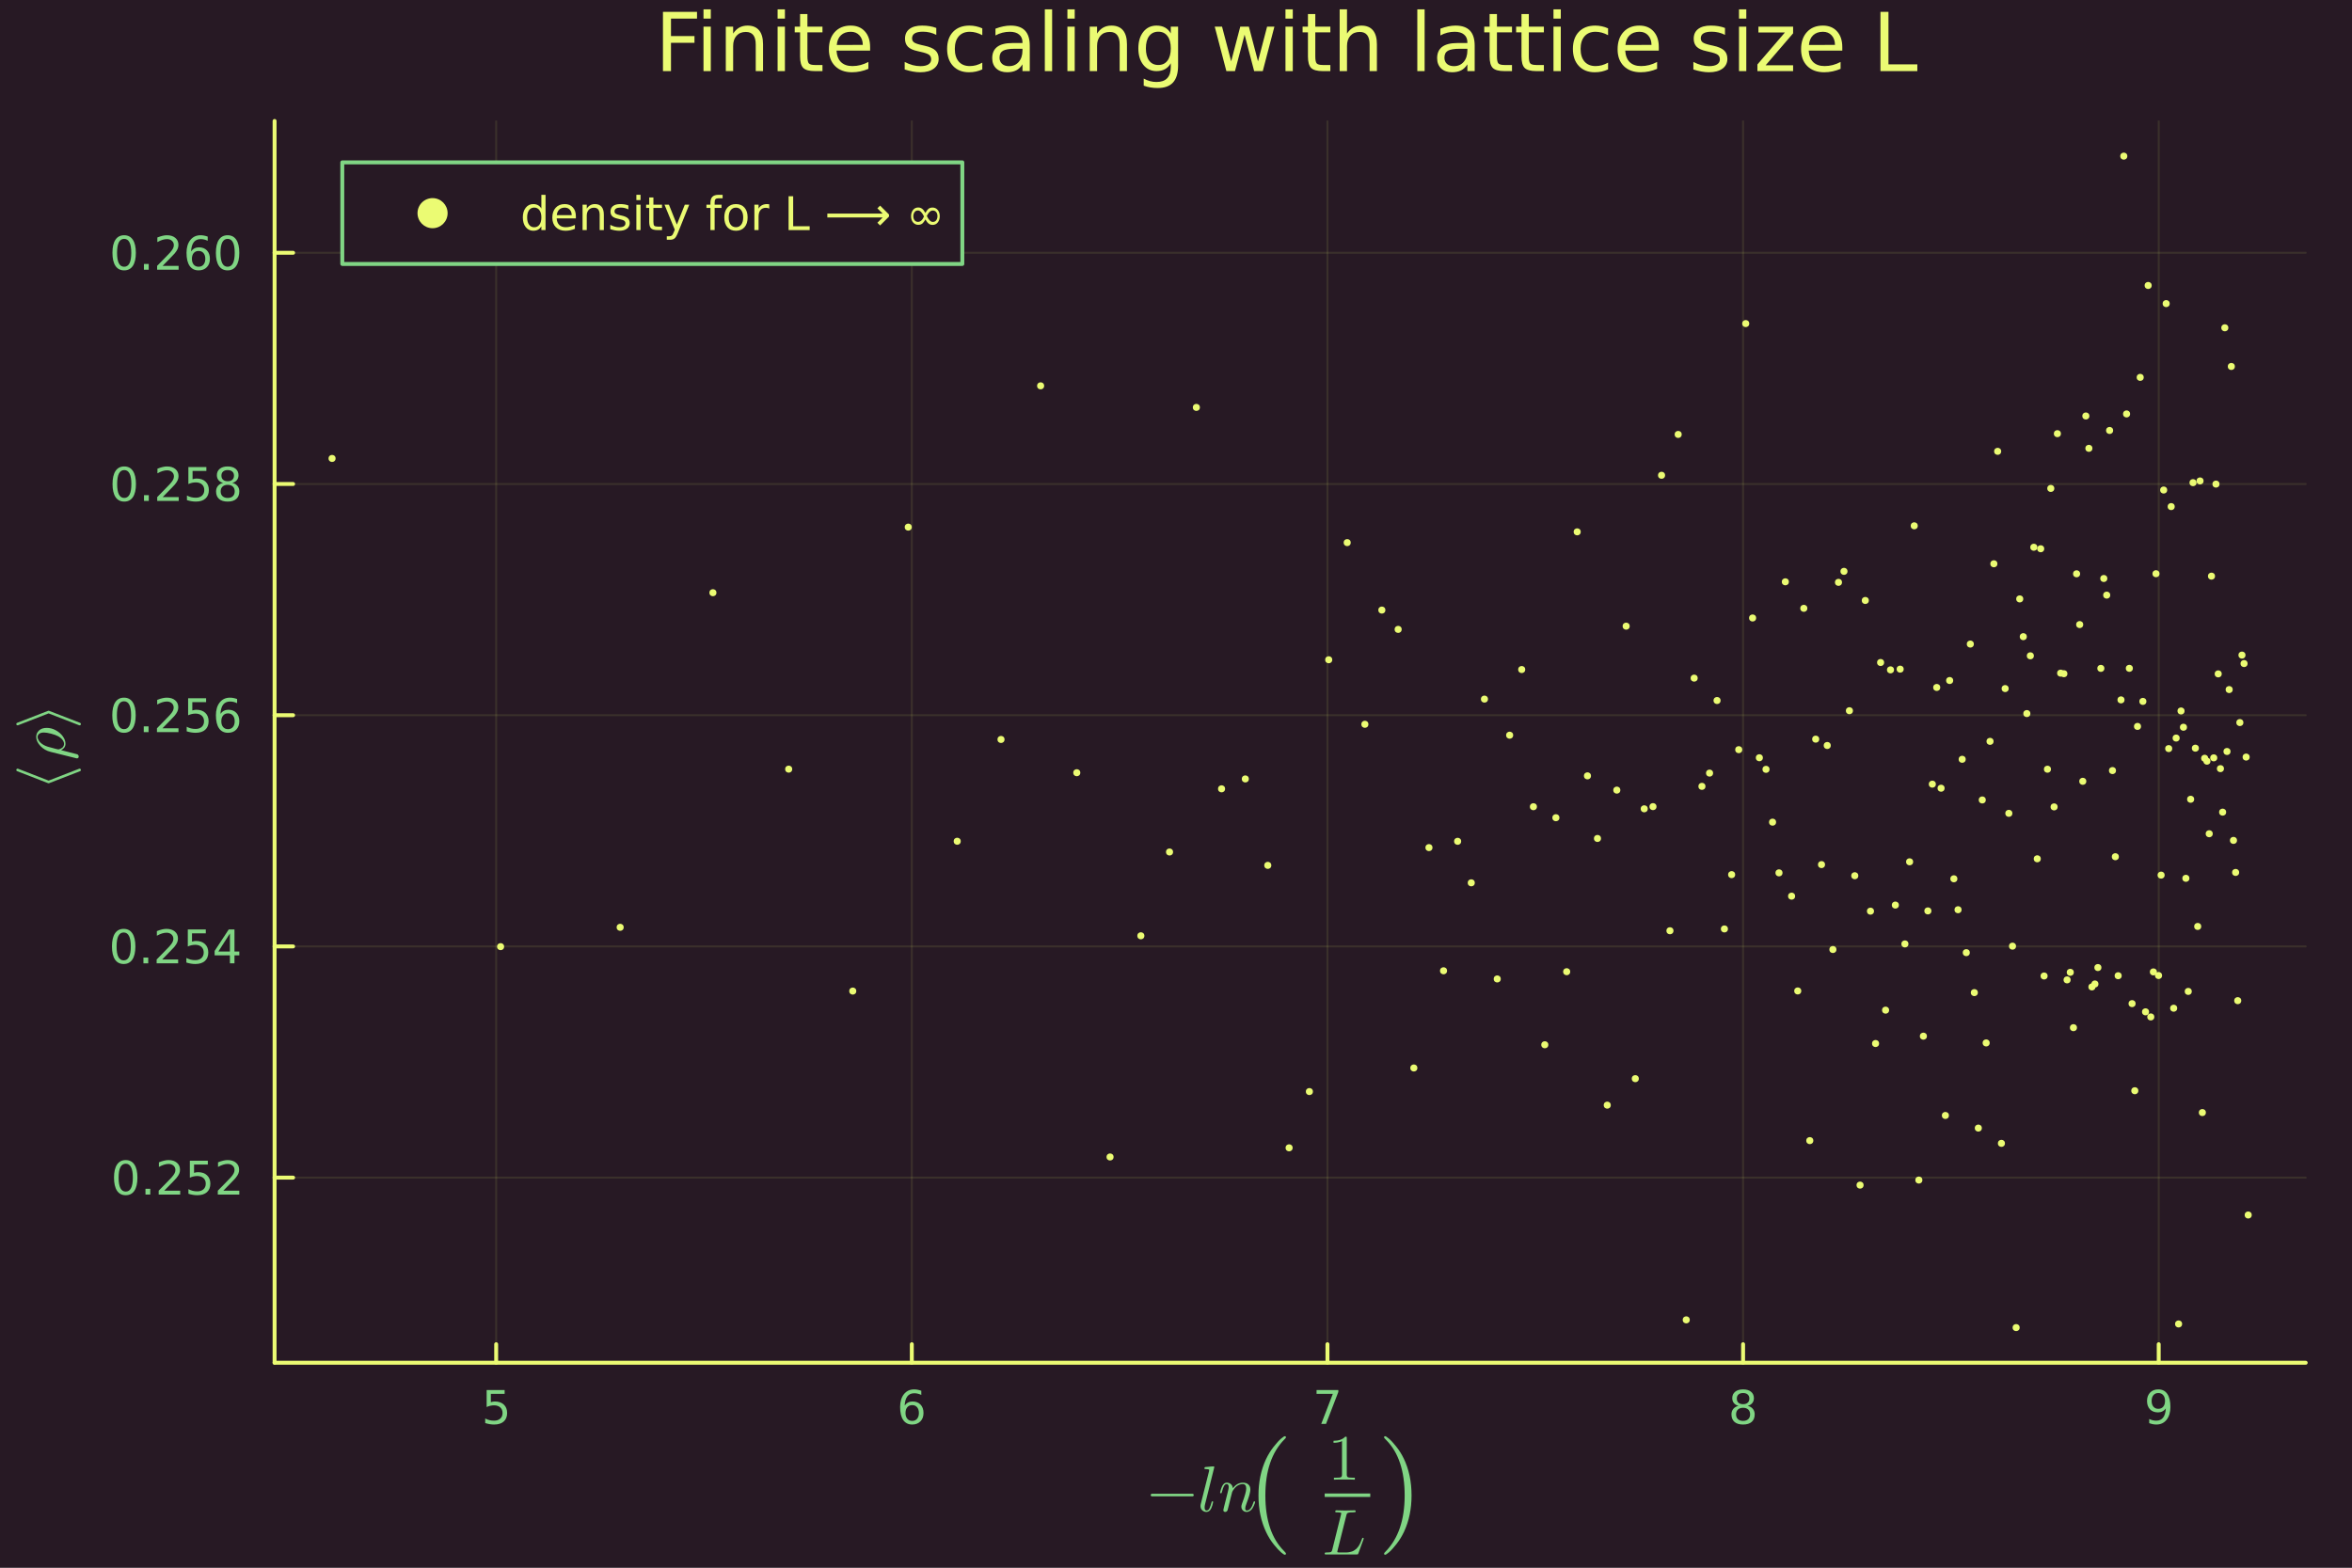 <svg xmlns="http://www.w3.org/2000/svg" xmlns:xlink="http://www.w3.org/1999/xlink" width="600" height="400" viewBox="0 0 2400 1600">
<rect x="0" y="0" width="2400" height="1600" fill="#808080" stroke="none"/>
<defs>
  <clipPath id="clip690">
    <rect x="0" y="0" width="2400" height="1600"></rect>
  </clipPath>
</defs>
<path clip-path="url(#clip690)" d="M0 1600 L2400 1600 L2400 0 L0 0  Z" fill="#271924" fill-rule="evenodd" fill-opacity="1"></path>
<defs>
  <clipPath id="clip691">
    <rect x="480" y="0" width="1681" height="1600"></rect>
  </clipPath>
</defs>
<path clip-path="url(#clip690)" d="M280.19 1390.82 L2352.76 1390.82 L2352.76 123.472 L280.19 123.472  Z" fill="#271924" fill-rule="evenodd" fill-opacity="1"></path>
<defs>
  <clipPath id="clip692">
    <rect x="280" y="123" width="2074" height="1268"></rect>
  </clipPath>
</defs>
<polyline clip-path="url(#clip692)" style="stroke:#ebfb73; stroke-linecap:round; stroke-linejoin:round; stroke-width:2; stroke-opacity:0.1; fill:none" points="506.302,1390.82 506.302,123.472 "></polyline>
<polyline clip-path="url(#clip692)" style="stroke:#ebfb73; stroke-linecap:round; stroke-linejoin:round; stroke-width:2; stroke-opacity:0.1; fill:none" points="930.42,1390.82 930.42,123.472 "></polyline>
<polyline clip-path="url(#clip692)" style="stroke:#ebfb73; stroke-linecap:round; stroke-linejoin:round; stroke-width:2; stroke-opacity:0.1; fill:none" points="1354.54,1390.82 1354.54,123.472 "></polyline>
<polyline clip-path="url(#clip692)" style="stroke:#ebfb73; stroke-linecap:round; stroke-linejoin:round; stroke-width:2; stroke-opacity:0.1; fill:none" points="1778.66,1390.82 1778.66,123.472 "></polyline>
<polyline clip-path="url(#clip692)" style="stroke:#ebfb73; stroke-linecap:round; stroke-linejoin:round; stroke-width:2; stroke-opacity:0.1; fill:none" points="2202.77,1390.82 2202.77,123.472 "></polyline>
<polyline clip-path="url(#clip690)" style="stroke:#ebfb73; stroke-linecap:round; stroke-linejoin:round; stroke-width:4; stroke-opacity:1; fill:none" points="280.19,1390.82 2352.76,1390.82 "></polyline>
<polyline clip-path="url(#clip690)" style="stroke:#ebfb73; stroke-linecap:round; stroke-linejoin:round; stroke-width:4; stroke-opacity:1; fill:none" points="506.302,1390.82 506.302,1371.92 "></polyline>
<polyline clip-path="url(#clip690)" style="stroke:#ebfb73; stroke-linecap:round; stroke-linejoin:round; stroke-width:4; stroke-opacity:1; fill:none" points="930.42,1390.82 930.42,1371.92 "></polyline>
<polyline clip-path="url(#clip690)" style="stroke:#ebfb73; stroke-linecap:round; stroke-linejoin:round; stroke-width:4; stroke-opacity:1; fill:none" points="1354.54,1390.82 1354.54,1371.92 "></polyline>
<polyline clip-path="url(#clip690)" style="stroke:#ebfb73; stroke-linecap:round; stroke-linejoin:round; stroke-width:4; stroke-opacity:1; fill:none" points="1778.66,1390.82 1778.66,1371.92 "></polyline>
<polyline clip-path="url(#clip690)" style="stroke:#ebfb73; stroke-linecap:round; stroke-linejoin:round; stroke-width:4; stroke-opacity:1; fill:none" points="2202.77,1390.82 2202.77,1371.92 "></polyline>
<path clip-path="url(#clip690)" d="M496.58 1418.66 L514.936 1418.66 L514.936 1422.59 L500.862 1422.59 L500.862 1431.07 Q501.881 1430.72 502.899 1430.56 Q503.918 1430.37 504.936 1430.37 Q510.723 1430.37 514.103 1433.54 Q517.482 1436.71 517.482 1442.13 Q517.482 1447.71 514.01 1450.81 Q510.538 1453.89 504.219 1453.89 Q502.043 1453.89 499.774 1453.52 Q497.529 1453.15 495.121 1452.41 L495.121 1447.71 Q497.205 1448.84 499.427 1449.4 Q501.649 1449.96 504.126 1449.96 Q508.131 1449.96 510.469 1447.85 Q512.807 1445.74 512.807 1442.13 Q512.807 1438.52 510.469 1436.41 Q508.131 1434.31 504.126 1434.31 Q502.251 1434.31 500.376 1434.72 Q498.524 1435.14 496.58 1436.02 L496.58 1418.66 Z" fill="#80d584" fill-rule="nonzero" fill-opacity="1"></path><path clip-path="url(#clip690)" d="M930.825 1434.08 Q927.677 1434.08 925.825 1436.23 Q923.996 1438.38 923.996 1442.13 Q923.996 1445.86 925.825 1448.03 Q927.677 1450.19 930.825 1450.19 Q933.973 1450.19 935.802 1448.03 Q937.654 1445.86 937.654 1442.13 Q937.654 1438.38 935.802 1436.23 Q933.973 1434.08 930.825 1434.08 M940.107 1419.42 L940.107 1423.68 Q938.348 1422.85 936.543 1422.41 Q934.76 1421.97 933.001 1421.97 Q928.371 1421.97 925.918 1425.09 Q923.487 1428.22 923.14 1434.54 Q924.506 1432.53 926.566 1431.46 Q928.626 1430.37 931.103 1430.37 Q936.311 1430.37 939.32 1433.54 Q942.353 1436.69 942.353 1442.13 Q942.353 1447.46 939.205 1450.67 Q936.057 1453.89 930.825 1453.89 Q924.83 1453.89 921.658 1449.31 Q918.487 1444.7 918.487 1435.97 Q918.487 1427.78 922.376 1422.92 Q926.265 1418.03 932.816 1418.03 Q934.575 1418.03 936.357 1418.38 Q938.163 1418.73 940.107 1419.42 Z" fill="#80d584" fill-rule="nonzero" fill-opacity="1"></path><path clip-path="url(#clip690)" d="M1343.43 1418.66 L1365.65 1418.66 L1365.65 1420.65 L1353.1 1453.22 L1348.22 1453.22 L1360.02 1422.59 L1343.43 1422.59 L1343.43 1418.66 Z" fill="#80d584" fill-rule="nonzero" fill-opacity="1"></path><path clip-path="url(#clip690)" d="M1778.66 1436.81 Q1775.32 1436.81 1773.4 1438.59 Q1771.5 1440.37 1771.5 1443.5 Q1771.5 1446.62 1773.4 1448.4 Q1775.32 1450.19 1778.66 1450.19 Q1781.99 1450.19 1783.91 1448.4 Q1785.83 1446.6 1785.83 1443.5 Q1785.83 1440.37 1783.91 1438.59 Q1782.01 1436.81 1778.66 1436.81 M1773.98 1434.82 Q1770.97 1434.08 1769.28 1432.02 Q1767.61 1429.96 1767.61 1426.99 Q1767.61 1422.85 1770.55 1420.44 Q1773.52 1418.03 1778.66 1418.03 Q1783.82 1418.03 1786.76 1420.44 Q1789.7 1422.85 1789.7 1426.99 Q1789.7 1429.96 1788.01 1432.02 Q1786.34 1434.08 1783.35 1434.82 Q1786.73 1435.6 1788.61 1437.9 Q1790.51 1440.19 1790.51 1443.5 Q1790.51 1448.52 1787.43 1451.21 Q1784.37 1453.89 1778.66 1453.89 Q1772.94 1453.89 1769.86 1451.21 Q1766.8 1448.52 1766.8 1443.5 Q1766.8 1440.19 1768.7 1437.9 Q1770.6 1435.6 1773.98 1434.82 M1772.27 1427.43 Q1772.27 1430.12 1773.93 1431.62 Q1775.62 1433.13 1778.66 1433.13 Q1781.67 1433.13 1783.35 1431.62 Q1785.07 1430.12 1785.07 1427.43 Q1785.07 1424.75 1783.35 1423.24 Q1781.67 1421.74 1778.66 1421.74 Q1775.62 1421.74 1773.93 1423.24 Q1772.27 1424.75 1772.27 1427.43 Z" fill="#80d584" fill-rule="nonzero" fill-opacity="1"></path><path clip-path="url(#clip690)" d="M2193.07 1452.5 L2193.07 1448.24 Q2194.83 1449.08 2196.64 1449.52 Q2198.45 1449.96 2200.18 1449.96 Q2204.81 1449.96 2207.24 1446.85 Q2209.7 1443.73 2210.04 1437.39 Q2208.7 1439.38 2206.64 1440.44 Q2204.58 1441.51 2202.08 1441.51 Q2196.89 1441.51 2193.86 1438.38 Q2190.85 1435.23 2190.85 1429.79 Q2190.85 1424.47 2194 1421.25 Q2197.15 1418.03 2202.38 1418.03 Q2208.38 1418.03 2211.52 1422.64 Q2214.7 1427.22 2214.7 1435.97 Q2214.7 1444.15 2210.81 1449.03 Q2206.94 1453.89 2200.39 1453.89 Q2198.63 1453.89 2196.82 1453.54 Q2195.02 1453.2 2193.07 1452.5 M2202.38 1437.85 Q2205.53 1437.85 2207.36 1435.7 Q2209.21 1433.54 2209.21 1429.79 Q2209.21 1426.07 2207.36 1423.91 Q2205.53 1421.74 2202.38 1421.74 Q2199.23 1421.74 2197.38 1423.91 Q2195.55 1426.07 2195.55 1429.79 Q2195.55 1433.54 2197.38 1435.7 Q2199.23 1437.85 2202.38 1437.85 Z" fill="#80d584" fill-rule="nonzero" fill-opacity="1"></path><path clip-path="url(#clip690)" d="M1217.73 1524.95 Q1218.12 1525.33 1218.12 1525.88 Q1218.12 1526.43 1217.73 1526.81 Q1217.35 1527.2 1216.8 1527.2 L1175.51 1527.2 Q1174.96 1527.2 1174.58 1526.81 Q1174.19 1526.43 1174.19 1525.88 Q1174.19 1525.33 1174.58 1524.95 Q1174.96 1524.56 1175.51 1524.56 L1216.8 1524.56 Q1217.35 1524.56 1217.73 1524.95 Z" fill="#80d584" fill-rule="nonzero" fill-opacity="1"></path><path clip-path="url(#clip690)" d="M1239.11 1497.31 L1229.61 1535.44 Q1229.22 1536.96 1229.22 1538.6 Q1229.22 1541.63 1231.22 1541.63 Q1232.15 1541.63 1232.93 1541.02 Q1233.7 1540.37 1234.28 1539.12 Q1234.89 1537.83 1235.28 1536.6 Q1235.7 1535.38 1236.21 1533.48 Q1236.37 1532.74 1236.53 1532.51 Q1236.69 1532.29 1237.15 1532.29 Q1237.95 1532.29 1237.95 1532.93 Q1237.15 1536.89 1235.95 1539.41 Q1234.21 1543.11 1230.99 1543.11 Q1228.58 1543.11 1226.78 1541.43 Q1225 1539.73 1225 1537.02 Q1225 1535.99 1225.33 1534.77 L1233.64 1501.79 L1233.86 1500.5 Q1233.86 1500.15 1233.73 1499.95 Q1233.6 1499.76 1232.83 1499.57 Q1232.09 1499.37 1230.61 1499.37 Q1230 1499.37 1229.71 1499.34 Q1229.45 1499.31 1229.19 1499.15 Q1228.97 1498.99 1228.97 1498.63 Q1228.97 1498.05 1229.19 1497.73 Q1229.45 1497.41 1229.64 1497.35 Q1229.83 1497.28 1230.22 1497.25 Q1230.77 1497.22 1232.6 1497.06 Q1234.44 1496.86 1236.02 1496.73 Q1237.6 1496.6 1238.27 1496.6 Q1238.66 1496.6 1238.85 1496.8 Q1239.08 1496.96 1239.11 1497.15 L1239.11 1497.31 Z" fill="#80d584" fill-rule="nonzero" fill-opacity="1"></path><path clip-path="url(#clip690)" d="M1280.74 1532.93 Q1280.74 1533.19 1280.45 1534.19 Q1280.16 1535.19 1279.45 1536.73 Q1278.77 1538.28 1277.84 1539.7 Q1276.91 1541.08 1275.36 1542.11 Q1273.85 1543.11 1272.11 1543.11 Q1269.79 1543.11 1268.24 1541.56 Q1266.7 1540.02 1266.7 1537.7 Q1266.7 1536.41 1267.37 1534.64 Q1271.66 1523.21 1271.66 1519.28 Q1271.66 1514.67 1268.08 1514.67 Q1266.31 1514.67 1264.64 1515.35 Q1262.99 1515.99 1261.87 1516.89 Q1260.74 1517.8 1259.71 1519.05 Q1258.71 1520.28 1258.19 1521.11 Q1257.71 1521.92 1257.33 1522.72 L1256.49 1526.01 Q1256.29 1526.91 1255.36 1530.42 L1253.91 1536.38 Q1252.88 1540.82 1252.66 1541.24 Q1252.33 1542.14 1251.62 1542.63 Q1250.92 1543.11 1250.21 1543.11 Q1249.4 1543.11 1248.85 1542.63 Q1248.31 1542.14 1248.31 1541.31 Q1248.31 1541.18 1248.4 1540.69 Q1248.5 1540.21 1248.66 1539.53 Q1248.82 1538.86 1248.89 1538.47 L1252.72 1523.24 Q1253.43 1520.47 1253.59 1519.6 Q1253.78 1518.7 1253.78 1517.7 Q1253.78 1514.67 1251.72 1514.67 Q1250.05 1514.67 1248.95 1516.67 Q1247.86 1518.67 1246.92 1522.53 Q1246.63 1523.59 1246.44 1523.82 Q1246.28 1524.04 1245.8 1524.04 Q1244.99 1524.01 1244.99 1523.37 Q1244.99 1523.21 1245.25 1522.14 Q1245.51 1521.08 1245.99 1519.57 Q1246.5 1518.02 1246.99 1516.99 Q1247.41 1516.22 1247.63 1515.86 Q1247.89 1515.48 1248.5 1514.74 Q1249.14 1513.96 1249.98 1513.61 Q1250.85 1513.22 1251.91 1513.22 Q1254.3 1513.22 1256.04 1514.77 Q1257.78 1516.28 1258 1518.96 Q1262.28 1513.22 1268.28 1513.22 Q1271.82 1513.22 1273.85 1515.09 Q1275.88 1516.96 1275.88 1520.28 Q1275.88 1521.05 1275.71 1522.05 Q1275.59 1523.01 1275.26 1524.24 Q1274.97 1525.46 1274.72 1526.39 Q1274.46 1527.33 1273.94 1528.84 Q1273.43 1530.32 1273.2 1530.97 Q1272.98 1531.61 1272.43 1533.13 Q1271.91 1534.61 1271.85 1534.77 Q1270.66 1537.76 1270.66 1539.47 Q1270.66 1540.6 1271.01 1541.11 Q1271.4 1541.63 1272.24 1541.63 Q1274.49 1541.63 1276.17 1539.41 Q1277.87 1537.15 1278.97 1533.48 Q1279.22 1532.67 1279.35 1532.48 Q1279.51 1532.29 1279.97 1532.29 Q1280.74 1532.29 1280.74 1532.93 Z" fill="#80d584" fill-rule="nonzero" fill-opacity="1"></path><path clip-path="url(#clip690)" d="M1284.16 1526.3 Q1284.16 1505.86 1291.78 1489.38 Q1295.03 1482.47 1299.58 1476.68 Q1304.13 1470.89 1307.14 1468.35 Q1310.15 1465.81 1310.98 1465.81 Q1312.16 1465.81 1312.22 1466.99 Q1312.22 1467.59 1310.62 1469.06 Q1291.13 1488.91 1291.19 1526.3 Q1291.19 1563.81 1310.15 1582.89 Q1312.22 1584.96 1312.22 1585.61 Q1312.22 1586.79 1310.98 1586.79 Q1310.15 1586.79 1307.26 1584.37 Q1304.36 1581.94 1299.87 1576.39 Q1295.38 1570.84 1292.14 1564.05 Q1284.16 1547.57 1284.16 1526.3 Z" fill="#80d584" fill-rule="nonzero" fill-opacity="1"></path><path clip-path="url(#clip690)" d="M1360.73 1472.54 L1360.73 1470.48 Q1368.65 1470.48 1372.75 1466.26 Q1373.87 1466.26 1374.07 1466.52 Q1374.26 1466.78 1374.26 1467.97 L1374.26 1504.98 Q1374.26 1506.94 1375.22 1507.55 Q1376.19 1508.16 1380.41 1508.16 L1382.5 1508.16 L1382.5 1510.19 Q1380.18 1510 1371.81 1510 Q1363.44 1510 1361.15 1510.19 L1361.15 1508.16 L1363.24 1508.16 Q1367.4 1508.16 1368.4 1507.58 Q1369.4 1506.97 1369.4 1504.98 L1369.4 1470.81 Q1365.95 1472.54 1360.73 1472.54 Z" fill="#80d584" fill-rule="nonzero" fill-opacity="1"></path><path clip-path="url(#clip690)" d="M1351.73 1527.79 L1398.23 1527.79 L1398.23 1524.27 L1351.73 1524.27  Z" fill="#80d584" fill-rule="evenodd" fill-opacity="1"></path>
<path clip-path="url(#clip690)" d="M1391.57 1570.2 Q1391.57 1570.4 1391.31 1571.14 L1386.1 1585.37 Q1385.81 1586.21 1385.52 1586.37 Q1385.23 1586.5 1384.03 1586.5 L1353.5 1586.5 Q1352.76 1586.5 1352.47 1586.47 Q1352.18 1586.43 1351.96 1586.27 Q1351.73 1586.11 1351.73 1585.76 Q1351.73 1585.11 1351.96 1584.82 Q1352.22 1584.53 1352.51 1584.5 Q1352.8 1584.47 1353.5 1584.47 Q1355.11 1584.47 1356.08 1584.37 Q1357.05 1584.28 1357.66 1584.15 Q1358.3 1583.99 1358.62 1583.54 Q1358.98 1583.08 1359.14 1582.7 Q1359.3 1582.28 1359.53 1581.35 L1368.35 1545.92 Q1368.61 1544.86 1368.61 1544.69 Q1368.61 1544.08 1368.22 1543.92 Q1367.87 1543.73 1366.84 1543.63 L1364.32 1543.5 Q1363.55 1543.5 1363.23 1543.47 Q1362.94 1543.44 1362.71 1543.28 Q1362.49 1543.12 1362.49 1542.76 Q1362.49 1542.15 1362.71 1541.86 Q1362.97 1541.54 1363.17 1541.51 Q1363.39 1541.44 1363.75 1541.44 L1372.51 1541.64 L1382.26 1541.44 Q1383.33 1541.44 1383.33 1542.25 Q1383.33 1543.15 1382.88 1543.34 Q1382.42 1543.5 1380.81 1543.5 Q1377.72 1543.5 1376.31 1543.83 Q1374.92 1544.15 1374.53 1544.69 Q1374.18 1545.21 1373.83 1546.59 L1364.9 1582.21 Q1364.58 1583.41 1364.58 1583.73 Q1364.58 1584.08 1364.74 1584.21 Q1364.94 1584.31 1365.45 1584.37 Q1366.03 1584.47 1366.9 1584.47 L1373.08 1584.47 Q1374.95 1584.47 1376.6 1584.18 Q1378.24 1583.89 1379.49 1583.47 Q1380.78 1583.05 1381.94 1582.28 Q1383.1 1581.51 1383.91 1580.83 Q1384.74 1580.12 1385.55 1579.03 Q1386.39 1577.9 1386.87 1577.13 Q1387.38 1576.32 1387.96 1575.03 Q1388.54 1573.71 1388.83 1572.97 Q1389.16 1572.2 1389.64 1570.88 Q1389.93 1570.2 1390.03 1570.01 Q1390.12 1569.82 1390.28 1569.65 Q1390.48 1569.49 1390.77 1569.49 Q1391.15 1569.49 1391.35 1569.72 Q1391.57 1569.94 1391.57 1570.2 Z" fill="#80d584" fill-rule="nonzero" fill-opacity="1"></path><path clip-path="url(#clip690)" d="M1412.31 1585.61 Q1412.31 1585.02 1413.84 1583.54 Q1433.33 1563.69 1433.33 1526.3 Q1433.33 1488.79 1414.61 1469.83 Q1412.31 1467.64 1412.31 1466.99 Q1412.31 1465.81 1413.49 1465.81 Q1414.31 1465.81 1417.21 1468.24 Q1420.16 1470.66 1424.59 1476.21 Q1429.08 1481.76 1432.39 1488.56 Q1440.36 1505.04 1440.36 1526.3 Q1440.36 1546.74 1432.74 1563.22 Q1429.49 1570.13 1424.95 1575.92 Q1420.4 1581.71 1417.39 1584.25 Q1414.37 1586.79 1413.49 1586.79 Q1412.31 1586.79 1412.31 1585.61 Z" fill="#80d584" fill-rule="nonzero" fill-opacity="1"></path><polyline clip-path="url(#clip692)" style="stroke:#ebfb73; stroke-linecap:round; stroke-linejoin:round; stroke-width:2; stroke-opacity:0.1; fill:none" points="280.19,1201.89 2352.76,1201.89 "></polyline>
<polyline clip-path="url(#clip692)" style="stroke:#ebfb73; stroke-linecap:round; stroke-linejoin:round; stroke-width:2; stroke-opacity:0.1; fill:none" points="280.19,965.916 2352.76,965.916 "></polyline>
<polyline clip-path="url(#clip692)" style="stroke:#ebfb73; stroke-linecap:round; stroke-linejoin:round; stroke-width:2; stroke-opacity:0.1; fill:none" points="280.19,729.941 2352.76,729.941 "></polyline>
<polyline clip-path="url(#clip692)" style="stroke:#ebfb73; stroke-linecap:round; stroke-linejoin:round; stroke-width:2; stroke-opacity:0.1; fill:none" points="280.19,493.966 2352.76,493.966 "></polyline>
<polyline clip-path="url(#clip692)" style="stroke:#ebfb73; stroke-linecap:round; stroke-linejoin:round; stroke-width:2; stroke-opacity:0.1; fill:none" points="280.19,257.99 2352.76,257.99 "></polyline>
<polyline clip-path="url(#clip690)" style="stroke:#ebfb73; stroke-linecap:round; stroke-linejoin:round; stroke-width:4; stroke-opacity:1; fill:none" points="280.19,1390.82 280.19,123.472 "></polyline>
<polyline clip-path="url(#clip690)" style="stroke:#ebfb73; stroke-linecap:round; stroke-linejoin:round; stroke-width:4; stroke-opacity:1; fill:none" points="280.19,1201.89 299.088,1201.89 "></polyline>
<polyline clip-path="url(#clip690)" style="stroke:#ebfb73; stroke-linecap:round; stroke-linejoin:round; stroke-width:4; stroke-opacity:1; fill:none" points="280.19,965.916 299.088,965.916 "></polyline>
<polyline clip-path="url(#clip690)" style="stroke:#ebfb73; stroke-linecap:round; stroke-linejoin:round; stroke-width:4; stroke-opacity:1; fill:none" points="280.19,729.941 299.088,729.941 "></polyline>
<polyline clip-path="url(#clip690)" style="stroke:#ebfb73; stroke-linecap:round; stroke-linejoin:round; stroke-width:4; stroke-opacity:1; fill:none" points="280.19,493.966 299.088,493.966 "></polyline>
<polyline clip-path="url(#clip690)" style="stroke:#ebfb73; stroke-linecap:round; stroke-linejoin:round; stroke-width:4; stroke-opacity:1; fill:none" points="280.19,257.99 299.088,257.99 "></polyline>
<path clip-path="url(#clip690)" d="M128.288 1187.69 Q124.677 1187.69 122.848 1191.25 Q121.043 1194.8 121.043 1201.93 Q121.043 1209.03 122.848 1212.6 Q124.677 1216.14 128.288 1216.14 Q131.922 1216.14 133.728 1212.6 Q135.556 1209.03 135.556 1201.93 Q135.556 1194.8 133.728 1191.25 Q131.922 1187.69 128.288 1187.69 M128.288 1183.99 Q134.098 1183.99 137.154 1188.59 Q140.232 1193.18 140.232 1201.93 Q140.232 1210.65 137.154 1215.26 Q134.098 1219.84 128.288 1219.84 Q122.478 1219.84 119.399 1215.26 Q116.343 1210.65 116.343 1201.93 Q116.343 1193.18 119.399 1188.59 Q122.478 1183.99 128.288 1183.99 Z" fill="#80d584" fill-rule="nonzero" fill-opacity="1"></path><path clip-path="url(#clip690)" d="M148.45 1213.29 L153.334 1213.29 L153.334 1219.17 L148.45 1219.17 L148.45 1213.29 Z" fill="#80d584" fill-rule="nonzero" fill-opacity="1"></path><path clip-path="url(#clip690)" d="M167.547 1215.24 L183.866 1215.24 L183.866 1219.17 L161.922 1219.17 L161.922 1215.24 Q164.584 1212.48 169.167 1207.85 Q173.774 1203.2 174.954 1201.86 Q177.2 1199.33 178.079 1197.6 Q178.982 1195.84 178.982 1194.15 Q178.982 1191.39 177.038 1189.66 Q175.116 1187.92 172.014 1187.92 Q169.815 1187.92 167.362 1188.69 Q164.931 1189.45 162.153 1191 L162.153 1186.28 Q164.977 1185.14 167.431 1184.57 Q169.885 1183.99 171.922 1183.99 Q177.292 1183.99 180.487 1186.67 Q183.681 1189.36 183.681 1193.85 Q183.681 1195.98 182.871 1197.9 Q182.084 1199.8 179.977 1202.39 Q179.399 1203.06 176.297 1206.28 Q173.195 1209.47 167.547 1215.24 Z" fill="#80d584" fill-rule="nonzero" fill-opacity="1"></path><path clip-path="url(#clip690)" d="M193.727 1184.61 L212.084 1184.61 L212.084 1188.55 L198.01 1188.55 L198.01 1197.02 Q199.028 1196.67 200.047 1196.51 Q201.065 1196.32 202.084 1196.32 Q207.871 1196.32 211.25 1199.5 Q214.63 1202.67 214.63 1208.08 Q214.63 1213.66 211.158 1216.76 Q207.686 1219.84 201.366 1219.84 Q199.19 1219.84 196.922 1219.47 Q194.676 1219.1 192.269 1218.36 L192.269 1213.66 Q194.352 1214.8 196.575 1215.35 Q198.797 1215.91 201.274 1215.91 Q205.278 1215.91 207.616 1213.8 Q209.954 1211.69 209.954 1208.08 Q209.954 1204.47 207.616 1202.37 Q205.278 1200.26 201.274 1200.26 Q199.399 1200.26 197.524 1200.68 Q195.672 1201.09 193.727 1201.97 L193.727 1184.61 Z" fill="#80d584" fill-rule="nonzero" fill-opacity="1"></path><path clip-path="url(#clip690)" d="M227.871 1215.24 L244.19 1215.24 L244.19 1219.17 L222.246 1219.17 L222.246 1215.24 Q224.908 1212.48 229.491 1207.85 Q234.097 1203.2 235.278 1201.86 Q237.523 1199.33 238.403 1197.6 Q239.306 1195.84 239.306 1194.15 Q239.306 1191.39 237.361 1189.66 Q235.44 1187.92 232.338 1187.92 Q230.139 1187.92 227.685 1188.69 Q225.255 1189.45 222.477 1191 L222.477 1186.28 Q225.301 1185.14 227.755 1184.57 Q230.209 1183.99 232.246 1183.99 Q237.616 1183.99 240.81 1186.67 Q244.005 1189.36 244.005 1193.85 Q244.005 1195.98 243.195 1197.9 Q242.408 1199.8 240.301 1202.39 Q239.722 1203.06 236.621 1206.28 Q233.519 1209.47 227.871 1215.24 Z" fill="#80d584" fill-rule="nonzero" fill-opacity="1"></path><path clip-path="url(#clip690)" d="M126.205 951.715 Q122.593 951.715 120.765 955.28 Q118.959 958.821 118.959 965.951 Q118.959 973.057 120.765 976.622 Q122.593 980.164 126.205 980.164 Q129.839 980.164 131.644 976.622 Q133.473 973.057 133.473 965.951 Q133.473 958.821 131.644 955.28 Q129.839 951.715 126.205 951.715 M126.205 948.011 Q132.015 948.011 135.07 952.618 Q138.149 957.201 138.149 965.951 Q138.149 974.678 135.07 979.284 Q132.015 983.867 126.205 983.867 Q120.394 983.867 117.316 979.284 Q114.26 974.678 114.26 965.951 Q114.26 957.201 117.316 952.618 Q120.394 948.011 126.205 948.011 Z" fill="#80d584" fill-rule="nonzero" fill-opacity="1"></path><path clip-path="url(#clip690)" d="M146.366 977.316 L151.251 977.316 L151.251 983.196 L146.366 983.196 L146.366 977.316 Z" fill="#80d584" fill-rule="nonzero" fill-opacity="1"></path><path clip-path="url(#clip690)" d="M165.464 979.261 L181.783 979.261 L181.783 983.196 L159.839 983.196 L159.839 979.261 Q162.501 976.506 167.084 971.877 Q171.69 967.224 172.871 965.881 Q175.116 963.358 175.996 961.622 Q176.899 959.863 176.899 958.173 Q176.899 955.418 174.954 953.682 Q173.033 951.946 169.931 951.946 Q167.732 951.946 165.278 952.71 Q162.848 953.474 160.07 955.025 L160.07 950.303 Q162.894 949.168 165.348 948.59 Q167.802 948.011 169.839 948.011 Q175.209 948.011 178.403 950.696 Q181.598 953.381 181.598 957.872 Q181.598 960.002 180.788 961.923 Q180.001 963.821 177.894 966.414 Q177.315 967.085 174.214 970.303 Q171.112 973.497 165.464 979.261 Z" fill="#80d584" fill-rule="nonzero" fill-opacity="1"></path><path clip-path="url(#clip690)" d="M191.644 948.636 L210 948.636 L210 952.571 L195.926 952.571 L195.926 961.043 Q196.945 960.696 197.963 960.534 Q198.982 960.349 200 960.349 Q205.787 960.349 209.167 963.52 Q212.547 966.692 212.547 972.108 Q212.547 977.687 209.074 980.789 Q205.602 983.867 199.283 983.867 Q197.107 983.867 194.838 983.497 Q192.593 983.127 190.186 982.386 L190.186 977.687 Q192.269 978.821 194.491 979.377 Q196.713 979.932 199.19 979.932 Q203.195 979.932 205.533 977.826 Q207.871 975.719 207.871 972.108 Q207.871 968.497 205.533 966.391 Q203.195 964.284 199.19 964.284 Q197.315 964.284 195.44 964.701 Q193.588 965.117 191.644 965.997 L191.644 948.636 Z" fill="#80d584" fill-rule="nonzero" fill-opacity="1"></path><path clip-path="url(#clip690)" d="M234.607 952.71 L222.801 971.159 L234.607 971.159 L234.607 952.71 M233.38 948.636 L239.259 948.636 L239.259 971.159 L244.19 971.159 L244.19 975.048 L239.259 975.048 L239.259 983.196 L234.607 983.196 L234.607 975.048 L219.005 975.048 L219.005 970.534 L233.38 948.636 Z" fill="#80d584" fill-rule="nonzero" fill-opacity="1"></path><path clip-path="url(#clip690)" d="M126.529 715.739 Q122.918 715.739 121.089 719.304 Q119.283 722.846 119.283 729.976 Q119.283 737.082 121.089 740.647 Q122.918 744.188 126.529 744.188 Q130.163 744.188 131.968 740.647 Q133.797 737.082 133.797 729.976 Q133.797 722.846 131.968 719.304 Q130.163 715.739 126.529 715.739 M126.529 712.036 Q132.339 712.036 135.394 716.642 Q138.473 721.226 138.473 729.976 Q138.473 738.702 135.394 743.309 Q132.339 747.892 126.529 747.892 Q120.718 747.892 117.64 743.309 Q114.584 738.702 114.584 729.976 Q114.584 721.226 117.64 716.642 Q120.718 712.036 126.529 712.036 Z" fill="#80d584" fill-rule="nonzero" fill-opacity="1"></path><path clip-path="url(#clip690)" d="M146.691 741.341 L151.575 741.341 L151.575 747.221 L146.691 747.221 L146.691 741.341 Z" fill="#80d584" fill-rule="nonzero" fill-opacity="1"></path><path clip-path="url(#clip690)" d="M165.788 743.286 L182.107 743.286 L182.107 747.221 L160.163 747.221 L160.163 743.286 Q162.825 740.531 167.408 735.901 Q172.014 731.249 173.195 729.906 Q175.44 727.383 176.32 725.647 Q177.223 723.888 177.223 722.198 Q177.223 719.443 175.278 717.707 Q173.357 715.971 170.255 715.971 Q168.056 715.971 165.602 716.735 Q163.172 717.499 160.394 719.05 L160.394 714.327 Q163.218 713.193 165.672 712.615 Q168.126 712.036 170.163 712.036 Q175.533 712.036 178.727 714.721 Q181.922 717.406 181.922 721.897 Q181.922 724.026 181.112 725.948 Q180.325 727.846 178.218 730.438 Q177.639 731.11 174.538 734.327 Q171.436 737.522 165.788 743.286 Z" fill="#80d584" fill-rule="nonzero" fill-opacity="1"></path><path clip-path="url(#clip690)" d="M191.968 712.661 L210.324 712.661 L210.324 716.596 L196.25 716.596 L196.25 725.068 Q197.269 724.721 198.287 724.559 Q199.306 724.374 200.325 724.374 Q206.112 724.374 209.491 727.545 Q212.871 730.716 212.871 736.133 Q212.871 741.712 209.399 744.813 Q205.926 747.892 199.607 747.892 Q197.431 747.892 195.163 747.522 Q192.917 747.151 190.51 746.411 L190.51 741.712 Q192.593 742.846 194.815 743.401 Q197.037 743.957 199.514 743.957 Q203.519 743.957 205.857 741.85 Q208.195 739.744 208.195 736.133 Q208.195 732.522 205.857 730.415 Q203.519 728.309 199.514 728.309 Q197.639 728.309 195.764 728.726 Q193.913 729.142 191.968 730.022 L191.968 712.661 Z" fill="#80d584" fill-rule="nonzero" fill-opacity="1"></path><path clip-path="url(#clip690)" d="M232.662 728.077 Q229.514 728.077 227.662 730.23 Q225.834 732.383 225.834 736.133 Q225.834 739.86 227.662 742.036 Q229.514 744.188 232.662 744.188 Q235.81 744.188 237.639 742.036 Q239.491 739.86 239.491 736.133 Q239.491 732.383 237.639 730.23 Q235.81 728.077 232.662 728.077 M241.945 713.425 L241.945 717.684 Q240.185 716.851 238.38 716.411 Q236.597 715.971 234.838 715.971 Q230.209 715.971 227.755 719.096 Q225.324 722.221 224.977 728.54 Q226.343 726.526 228.403 725.462 Q230.463 724.374 232.94 724.374 Q238.148 724.374 241.158 727.545 Q244.19 730.693 244.19 736.133 Q244.19 741.457 241.042 744.675 Q237.894 747.892 232.662 747.892 Q226.667 747.892 223.496 743.309 Q220.324 738.702 220.324 729.976 Q220.324 721.781 224.213 716.92 Q228.102 712.036 234.653 712.036 Q236.412 712.036 238.195 712.383 Q240 712.73 241.945 713.425 Z" fill="#80d584" fill-rule="nonzero" fill-opacity="1"></path><path clip-path="url(#clip690)" d="M126.783 479.764 Q123.172 479.764 121.343 483.329 Q119.538 486.871 119.538 494 Q119.538 501.107 121.343 504.672 Q123.172 508.213 126.783 508.213 Q130.417 508.213 132.223 504.672 Q134.052 501.107 134.052 494 Q134.052 486.871 132.223 483.329 Q130.417 479.764 126.783 479.764 M126.783 476.061 Q132.593 476.061 135.649 480.667 Q138.728 485.25 138.728 494 Q138.728 502.727 135.649 507.334 Q132.593 511.917 126.783 511.917 Q120.973 511.917 117.894 507.334 Q114.839 502.727 114.839 494 Q114.839 485.25 117.894 480.667 Q120.973 476.061 126.783 476.061 Z" fill="#80d584" fill-rule="nonzero" fill-opacity="1"></path><path clip-path="url(#clip690)" d="M146.945 505.366 L151.829 505.366 L151.829 511.246 L146.945 511.246 L146.945 505.366 Z" fill="#80d584" fill-rule="nonzero" fill-opacity="1"></path><path clip-path="url(#clip690)" d="M166.042 507.31 L182.362 507.31 L182.362 511.246 L160.417 511.246 L160.417 507.31 Q163.079 504.556 167.663 499.926 Q172.269 495.273 173.45 493.931 Q175.695 491.408 176.575 489.672 Q177.477 487.912 177.477 486.223 Q177.477 483.468 175.533 481.732 Q173.612 479.996 170.51 479.996 Q168.311 479.996 165.857 480.76 Q163.427 481.524 160.649 483.074 L160.649 478.352 Q163.473 477.218 165.927 476.639 Q168.38 476.061 170.417 476.061 Q175.788 476.061 178.982 478.746 Q182.176 481.431 182.176 485.922 Q182.176 488.051 181.366 489.973 Q180.579 491.871 178.473 494.463 Q177.894 495.135 174.792 498.352 Q171.69 501.547 166.042 507.31 Z" fill="#80d584" fill-rule="nonzero" fill-opacity="1"></path><path clip-path="url(#clip690)" d="M192.223 476.686 L210.579 476.686 L210.579 480.621 L196.505 480.621 L196.505 489.093 Q197.524 488.746 198.542 488.584 Q199.561 488.398 200.579 488.398 Q206.366 488.398 209.746 491.57 Q213.125 494.741 213.125 500.158 Q213.125 505.736 209.653 508.838 Q206.181 511.917 199.862 511.917 Q197.686 511.917 195.417 511.546 Q193.172 511.176 190.764 510.435 L190.764 505.736 Q192.848 506.871 195.07 507.426 Q197.292 507.982 199.769 507.982 Q203.774 507.982 206.112 505.875 Q208.449 503.769 208.449 500.158 Q208.449 496.547 206.112 494.44 Q203.774 492.334 199.769 492.334 Q197.894 492.334 196.019 492.75 Q194.167 493.167 192.223 494.047 L192.223 476.686 Z" fill="#80d584" fill-rule="nonzero" fill-opacity="1"></path><path clip-path="url(#clip690)" d="M232.338 494.834 Q229.005 494.834 227.084 496.616 Q225.185 498.398 225.185 501.523 Q225.185 504.648 227.084 506.431 Q229.005 508.213 232.338 508.213 Q235.672 508.213 237.593 506.431 Q239.514 504.625 239.514 501.523 Q239.514 498.398 237.593 496.616 Q235.695 494.834 232.338 494.834 M227.662 492.843 Q224.653 492.102 222.963 490.042 Q221.297 487.982 221.297 485.019 Q221.297 480.875 224.236 478.468 Q227.199 476.061 232.338 476.061 Q237.5 476.061 240.44 478.468 Q243.38 480.875 243.38 485.019 Q243.38 487.982 241.69 490.042 Q240.023 492.102 237.037 492.843 Q240.417 493.63 242.292 495.922 Q244.19 498.213 244.19 501.523 Q244.19 506.547 241.111 509.232 Q238.056 511.917 232.338 511.917 Q226.621 511.917 223.542 509.232 Q220.486 506.547 220.486 501.523 Q220.486 498.213 222.385 495.922 Q224.283 493.63 227.662 492.843 M225.949 485.459 Q225.949 488.144 227.616 489.648 Q229.306 491.153 232.338 491.153 Q235.347 491.153 237.037 489.648 Q238.75 488.144 238.75 485.459 Q238.75 482.773 237.037 481.269 Q235.347 479.764 232.338 479.764 Q229.306 479.764 227.616 481.269 Q225.949 482.773 225.949 485.459 Z" fill="#80d584" fill-rule="nonzero" fill-opacity="1"></path><path clip-path="url(#clip690)" d="M126.691 243.789 Q123.08 243.789 121.251 247.354 Q119.445 250.895 119.445 258.025 Q119.445 265.131 121.251 268.696 Q123.08 272.238 126.691 272.238 Q130.325 272.238 132.13 268.696 Q133.959 265.131 133.959 258.025 Q133.959 250.895 132.13 247.354 Q130.325 243.789 126.691 243.789 M126.691 240.085 Q132.501 240.085 135.556 244.692 Q138.635 249.275 138.635 258.025 Q138.635 266.752 135.556 271.358 Q132.501 275.942 126.691 275.942 Q120.88 275.942 117.802 271.358 Q114.746 266.752 114.746 258.025 Q114.746 249.275 117.802 244.692 Q120.88 240.085 126.691 240.085 Z" fill="#80d584" fill-rule="nonzero" fill-opacity="1"></path><path clip-path="url(#clip690)" d="M146.853 269.391 L151.737 269.391 L151.737 275.27 L146.853 275.27 L146.853 269.391 Z" fill="#80d584" fill-rule="nonzero" fill-opacity="1"></path><path clip-path="url(#clip690)" d="M165.95 271.335 L182.269 271.335 L182.269 275.27 L160.325 275.27 L160.325 271.335 Q162.987 268.581 167.57 263.951 Q172.177 259.298 173.357 257.956 Q175.602 255.432 176.482 253.696 Q177.385 251.937 177.385 250.247 Q177.385 247.493 175.44 245.757 Q173.519 244.02 170.417 244.02 Q168.218 244.02 165.765 244.784 Q163.334 245.548 160.556 247.099 L160.556 242.377 Q163.38 241.243 165.834 240.664 Q168.288 240.085 170.325 240.085 Q175.695 240.085 178.889 242.77 Q182.084 245.456 182.084 249.946 Q182.084 252.076 181.274 253.997 Q180.487 255.895 178.38 258.488 Q177.801 259.159 174.7 262.377 Q171.598 265.571 165.95 271.335 Z" fill="#80d584" fill-rule="nonzero" fill-opacity="1"></path><path clip-path="url(#clip690)" d="M202.662 256.127 Q199.514 256.127 197.662 258.28 Q195.834 260.432 195.834 264.182 Q195.834 267.909 197.662 270.085 Q199.514 272.238 202.662 272.238 Q205.811 272.238 207.639 270.085 Q209.491 267.909 209.491 264.182 Q209.491 260.432 207.639 258.28 Q205.811 256.127 202.662 256.127 M211.945 241.474 L211.945 245.733 Q210.186 244.9 208.38 244.46 Q206.598 244.02 204.838 244.02 Q200.209 244.02 197.755 247.145 Q195.325 250.27 194.977 256.59 Q196.343 254.576 198.403 253.511 Q200.463 252.423 202.94 252.423 Q208.149 252.423 211.158 255.595 Q214.19 258.743 214.19 264.182 Q214.19 269.506 211.042 272.724 Q207.894 275.942 202.662 275.942 Q196.667 275.942 193.496 271.358 Q190.325 266.752 190.325 258.025 Q190.325 249.831 194.213 244.97 Q198.102 240.085 204.653 240.085 Q206.412 240.085 208.195 240.433 Q210 240.78 211.945 241.474 Z" fill="#80d584" fill-rule="nonzero" fill-opacity="1"></path><path clip-path="url(#clip690)" d="M232.246 243.789 Q228.635 243.789 226.806 247.354 Q225 250.895 225 258.025 Q225 265.131 226.806 268.696 Q228.635 272.238 232.246 272.238 Q235.88 272.238 237.685 268.696 Q239.514 265.131 239.514 258.025 Q239.514 250.895 237.685 247.354 Q235.88 243.789 232.246 243.789 M232.246 240.085 Q238.056 240.085 241.111 244.692 Q244.19 249.275 244.19 258.025 Q244.19 266.752 241.111 271.358 Q238.056 275.942 232.246 275.942 Q226.435 275.942 223.357 271.358 Q220.301 266.752 220.301 258.025 Q220.301 249.275 223.357 244.692 Q226.435 240.085 232.246 240.085 Z" fill="#80d584" fill-rule="nonzero" fill-opacity="1"></path><path clip-path="url(#clip690)" d="M81.253 784.5 Q81.801 784.5 82.187 784.886 Q82.573 785.273 82.573 785.82 Q82.573 786.754 81.704 787.076 L50.046 799.347 Q49.917 799.411 49.595 799.411 Q49.273 799.411 49.144 799.347 L17.485 787.076 Q16.616 786.754 16.616 785.82 Q16.616 785.273 17.002 784.886 Q17.389 784.5 17.936 784.5 Q18.258 784.5 18.387 784.564 L49.595 796.706 L80.802 784.564 Q80.931 784.5 81.253 784.5 Z" fill="#80d584" fill-rule="nonzero" fill-opacity="1"></path><path clip-path="url(#clip690)" d="M47.694 742.877 Q52.461 742.877 56.938 745.325 Q61.414 747.74 64.12 751.54 Q66.825 755.308 66.825 759.109 Q66.825 763.392 62.38 765.614 Q78.516 769.64 78.934 769.866 Q80.319 770.799 80.319 772.152 Q80.319 772.989 79.804 773.505 Q79.321 774.02 78.548 774.02 Q78.29 773.988 77.485 773.795 L51.559 767.353 Q45.537 765.872 41.253 761.395 Q36.938 756.887 36.938 752.056 Q36.938 748.223 39.804 745.55 Q42.67 742.877 47.694 742.877 M44.86 747.611 Q41.64 747.611 40.03 748.9 Q38.387 750.188 38.387 752.185 Q38.387 754.02 39.868 756.242 Q41.35 758.432 44.635 760.365 Q46.535 761.395 48.886 762.136 Q51.237 762.877 57.034 764.326 Q59.353 764.841 59.482 764.841 Q59.739 764.841 60.319 764.713 Q60.899 764.552 61.801 764.165 Q62.67 763.746 63.443 763.167 Q64.216 762.587 64.796 761.524 Q65.343 760.461 65.343 759.173 Q65.343 757.176 63.733 755.051 Q62.091 752.893 59.095 751.315 Q56.68 749.995 52.139 748.803 Q47.566 747.611 44.86 747.611 Z" fill="#80d584" fill-rule="nonzero" fill-opacity="1"></path><path clip-path="url(#clip690)" d="M49.144 725.457 Q49.273 725.392 49.595 725.392 Q49.917 725.392 50.046 725.457 L81.704 737.727 Q82.573 738.049 82.573 738.951 Q82.573 739.499 82.187 739.885 Q81.801 740.271 81.253 740.271 Q80.931 740.271 80.802 740.207 L49.595 728.098 L18.387 740.207 Q18.258 740.271 17.936 740.271 Q17.389 740.271 17.002 739.885 Q16.616 739.499 16.616 738.951 Q16.616 738.049 17.485 737.727 L49.144 725.457 Z" fill="#80d584" fill-rule="nonzero" fill-opacity="1"></path><path clip-path="url(#clip690)" d="M676.491 12.096 L711.248 12.096 L711.248 18.983 L684.674 18.983 L684.674 36.806 L708.655 36.806 L708.655 43.693 L684.674 43.693 L684.674 72.576 L676.491 72.576 L676.491 12.096 Z" fill="#ebfb73" fill-rule="nonzero" fill-opacity="1"></path><path clip-path="url(#clip690)" d="M717.851 27.206 L725.304 27.206 L725.304 72.576 L717.851 72.576 L717.851 27.206 M717.851 9.544 L725.304 9.544 L725.304 18.983 L717.851 18.983 L717.851 9.544 Z" fill="#ebfb73" fill-rule="nonzero" fill-opacity="1"></path><path clip-path="url(#clip690)" d="M778.614 45.192 L778.614 72.576 L771.16 72.576 L771.16 45.435 Q771.16 38.994 768.649 35.794 Q766.137 32.594 761.114 32.594 Q755.078 32.594 751.595 36.442 Q748.111 40.29 748.111 46.934 L748.111 72.576 L740.617 72.576 L740.617 27.206 L748.111 27.206 L748.111 34.254 Q750.784 30.163 754.39 28.138 Q758.036 26.112 762.775 26.112 Q770.593 26.112 774.604 30.973 Q778.614 35.794 778.614 45.192 Z" fill="#ebfb73" fill-rule="nonzero" fill-opacity="1"></path><path clip-path="url(#clip690)" d="M793.481 27.206 L800.935 27.206 L800.935 72.576 L793.481 72.576 L793.481 27.206 M793.481 9.544 L800.935 9.544 L800.935 18.983 L793.481 18.983 L793.481 9.544 Z" fill="#ebfb73" fill-rule="nonzero" fill-opacity="1"></path><path clip-path="url(#clip690)" d="M823.903 14.324 L823.903 27.206 L839.256 27.206 L839.256 32.999 L823.903 32.999 L823.903 57.628 Q823.903 63.178 825.402 64.758 Q826.941 66.338 831.6 66.338 L839.256 66.338 L839.256 72.576 L831.6 72.576 Q822.972 72.576 819.69 69.376 Q816.409 66.135 816.409 57.628 L816.409 32.999 L810.94 32.999 L810.94 27.206 L816.409 27.206 L816.409 14.324 L823.903 14.324 Z" fill="#ebfb73" fill-rule="nonzero" fill-opacity="1"></path><path clip-path="url(#clip690)" d="M887.867 48.028 L887.867 51.673 L853.596 51.673 Q854.082 59.37 858.214 63.421 Q862.387 67.431 869.8 67.431 Q874.094 67.431 878.104 66.378 Q882.155 65.325 886.125 63.218 L886.125 70.267 Q882.115 71.968 877.902 72.86 Q873.689 73.751 869.354 73.751 Q858.498 73.751 852.138 67.431 Q845.819 61.112 845.819 50.337 Q845.819 39.197 851.814 32.675 Q857.85 26.112 868.058 26.112 Q877.213 26.112 882.52 32.026 Q887.867 37.9 887.867 48.028 M880.413 45.84 Q880.332 39.723 876.97 36.077 Q873.648 32.431 868.139 32.431 Q861.901 32.431 858.133 35.956 Q854.407 39.48 853.839 45.88 L880.413 45.84 Z" fill="#ebfb73" fill-rule="nonzero" fill-opacity="1"></path><path clip-path="url(#clip690)" d="M955.396 28.543 L955.396 35.591 Q952.236 33.971 948.833 33.161 Q945.43 32.35 941.785 32.35 Q936.235 32.35 933.44 34.052 Q930.685 35.753 930.685 39.156 Q930.685 41.749 932.67 43.248 Q934.655 44.706 940.65 46.043 L943.202 46.61 Q951.142 48.311 954.464 51.43 Q957.826 54.509 957.826 60.059 Q957.826 66.378 952.803 70.064 Q947.82 73.751 939.07 73.751 Q935.425 73.751 931.455 73.022 Q927.525 72.333 923.15 70.915 L923.15 63.218 Q927.282 65.365 931.293 66.459 Q935.303 67.512 939.233 67.512 Q944.499 67.512 947.334 65.73 Q950.17 63.907 950.17 60.626 Q950.17 57.588 948.104 55.967 Q946.079 54.347 939.151 52.848 L936.559 52.24 Q929.632 50.782 926.553 47.785 Q923.474 44.746 923.474 39.48 Q923.474 33.08 928.012 29.596 Q932.549 26.112 940.893 26.112 Q945.025 26.112 948.671 26.72 Q952.317 27.327 955.396 28.543 Z" fill="#ebfb73" fill-rule="nonzero" fill-opacity="1"></path><path clip-path="url(#clip690)" d="M1002.35 28.948 L1002.35 35.915 Q999.186 34.173 995.986 33.323 Q992.826 32.431 989.585 32.431 Q982.334 32.431 978.324 37.05 Q974.313 41.627 974.313 49.931 Q974.313 58.236 978.324 62.854 Q982.334 67.431 989.585 67.431 Q992.826 67.431 995.986 66.581 Q999.186 65.689 1002.35 63.948 L1002.35 70.834 Q999.226 72.292 995.864 73.022 Q992.542 73.751 988.775 73.751 Q978.526 73.751 972.49 67.31 Q966.455 60.869 966.455 49.931 Q966.455 38.832 972.531 32.472 Q978.648 26.112 989.261 26.112 Q992.704 26.112 995.986 26.841 Q999.267 27.53 1002.35 28.948 Z" fill="#ebfb73" fill-rule="nonzero" fill-opacity="1"></path><path clip-path="url(#clip690)" d="M1035.93 49.769 Q1026.89 49.769 1023.41 51.835 Q1019.93 53.901 1019.93 58.884 Q1019.93 62.854 1022.52 65.203 Q1025.15 67.512 1029.65 67.512 Q1035.85 67.512 1039.57 63.137 Q1043.34 58.722 1043.34 51.43 L1043.34 49.769 L1035.93 49.769 M1050.79 46.691 L1050.79 72.576 L1043.34 72.576 L1043.34 65.689 Q1040.79 69.821 1036.98 71.806 Q1033.17 73.751 1027.66 73.751 Q1020.7 73.751 1016.56 69.862 Q1012.47 65.933 1012.47 59.37 Q1012.47 51.714 1017.58 47.825 Q1022.72 43.936 1032.89 43.936 L1043.34 43.936 L1043.34 43.207 Q1043.34 38.062 1039.94 35.267 Q1036.58 32.431 1030.46 32.431 Q1026.57 32.431 1022.88 33.363 Q1019.2 34.295 1015.79 36.158 L1015.79 29.272 Q1019.89 27.692 1023.73 26.922 Q1027.58 26.112 1031.23 26.112 Q1041.07 26.112 1045.93 31.216 Q1050.79 36.32 1050.79 46.691 Z" fill="#ebfb73" fill-rule="nonzero" fill-opacity="1"></path><path clip-path="url(#clip690)" d="M1066.15 9.544 L1073.6 9.544 L1073.6 72.576 L1066.15 72.576 L1066.15 9.544 Z" fill="#ebfb73" fill-rule="nonzero" fill-opacity="1"></path><path clip-path="url(#clip690)" d="M1089.2 27.206 L1096.65 27.206 L1096.65 72.576 L1089.2 72.576 L1089.2 27.206 M1089.2 9.544 L1096.65 9.544 L1096.65 18.983 L1089.2 18.983 L1089.2 9.544 Z" fill="#ebfb73" fill-rule="nonzero" fill-opacity="1"></path><path clip-path="url(#clip690)" d="M1149.96 45.192 L1149.96 72.576 L1142.51 72.576 L1142.51 45.435 Q1142.51 38.994 1140 35.794 Q1137.48 32.594 1132.46 32.594 Q1126.42 32.594 1122.94 36.442 Q1119.46 40.29 1119.46 46.934 L1119.46 72.576 L1111.96 72.576 L1111.96 27.206 L1119.46 27.206 L1119.46 34.254 Q1122.13 30.163 1125.74 28.138 Q1129.38 26.112 1134.12 26.112 Q1141.94 26.112 1145.95 30.973 Q1149.96 35.794 1149.96 45.192 Z" fill="#ebfb73" fill-rule="nonzero" fill-opacity="1"></path><path clip-path="url(#clip690)" d="M1194.68 49.364 Q1194.68 41.263 1191.32 36.806 Q1188 32.35 1181.96 32.35 Q1175.97 32.35 1172.61 36.806 Q1169.28 41.263 1169.28 49.364 Q1169.28 57.426 1172.61 61.882 Q1175.97 66.338 1181.96 66.338 Q1188 66.338 1191.32 61.882 Q1194.68 57.426 1194.68 49.364 M1202.14 66.945 Q1202.14 78.531 1196.99 84.162 Q1191.85 89.833 1181.23 89.833 Q1177.3 89.833 1173.82 89.225 Q1170.34 88.658 1167.06 87.443 L1167.06 80.192 Q1170.34 81.974 1173.54 82.825 Q1176.74 83.675 1180.06 83.675 Q1187.39 83.675 1191.04 79.827 Q1194.68 76.019 1194.68 68.282 L1194.68 64.596 Q1192.37 68.606 1188.77 70.591 Q1185.16 72.576 1180.14 72.576 Q1171.79 72.576 1166.69 66.216 Q1161.59 59.856 1161.59 49.364 Q1161.59 38.832 1166.69 32.472 Q1171.79 26.112 1180.14 26.112 Q1185.16 26.112 1188.77 28.097 Q1192.37 30.082 1194.68 34.092 L1194.68 27.206 L1202.14 27.206 L1202.14 66.945 Z" fill="#ebfb73" fill-rule="nonzero" fill-opacity="1"></path><path clip-path="url(#clip690)" d="M1239.53 27.206 L1246.98 27.206 L1256.3 62.611 L1265.57 27.206 L1274.36 27.206 L1283.68 62.611 L1292.96 27.206 L1300.41 27.206 L1288.54 72.576 L1279.75 72.576 L1269.99 35.389 L1260.19 72.576 L1251.4 72.576 L1239.53 27.206 Z" fill="#ebfb73" fill-rule="nonzero" fill-opacity="1"></path><path clip-path="url(#clip690)" d="M1311.71 27.206 L1319.17 27.206 L1319.17 72.576 L1311.71 72.576 L1311.71 27.206 M1311.71 9.544 L1319.17 9.544 L1319.17 18.983 L1311.71 18.983 L1311.71 9.544 Z" fill="#ebfb73" fill-rule="nonzero" fill-opacity="1"></path><path clip-path="url(#clip690)" d="M1342.14 14.324 L1342.14 27.206 L1357.49 27.206 L1357.49 32.999 L1342.14 32.999 L1342.14 57.628 Q1342.14 63.178 1343.63 64.758 Q1345.17 66.338 1349.83 66.338 L1357.49 66.338 L1357.49 72.576 L1349.83 72.576 Q1341.2 72.576 1337.92 69.376 Q1334.64 66.135 1334.64 57.628 L1334.64 32.999 L1329.17 32.999 L1329.17 27.206 L1334.64 27.206 L1334.64 14.324 L1342.14 14.324 Z" fill="#ebfb73" fill-rule="nonzero" fill-opacity="1"></path><path clip-path="url(#clip690)" d="M1405.01 45.192 L1405.01 72.576 L1397.55 72.576 L1397.55 45.435 Q1397.55 38.994 1395.04 35.794 Q1392.53 32.594 1387.51 32.594 Q1381.47 32.594 1377.99 36.442 Q1374.5 40.29 1374.5 46.934 L1374.5 72.576 L1367.01 72.576 L1367.01 9.544 L1374.5 9.544 L1374.5 34.254 Q1377.18 30.163 1380.78 28.138 Q1384.43 26.112 1389.17 26.112 Q1396.98 26.112 1401 30.973 Q1405.01 35.794 1405.01 45.192 Z" fill="#ebfb73" fill-rule="nonzero" fill-opacity="1"></path><path clip-path="url(#clip690)" d="M1446.24 9.544 L1453.7 9.544 L1453.7 72.576 L1446.24 72.576 L1446.24 9.544 Z" fill="#ebfb73" fill-rule="nonzero" fill-opacity="1"></path><path clip-path="url(#clip690)" d="M1489.91 49.769 Q1480.88 49.769 1477.4 51.835 Q1473.91 53.901 1473.91 58.884 Q1473.91 62.854 1476.5 65.203 Q1479.14 67.512 1483.63 67.512 Q1489.83 67.512 1493.56 63.137 Q1497.33 58.722 1497.33 51.43 L1497.33 49.769 L1489.91 49.769 M1504.78 46.691 L1504.78 72.576 L1497.33 72.576 L1497.33 65.689 Q1494.77 69.821 1490.97 71.806 Q1487.16 73.751 1481.65 73.751 Q1474.68 73.751 1470.55 69.862 Q1466.46 65.933 1466.46 59.37 Q1466.46 51.714 1471.56 47.825 Q1476.71 43.936 1486.87 43.936 L1497.33 43.936 L1497.33 43.207 Q1497.33 38.062 1493.92 35.267 Q1490.56 32.431 1484.44 32.431 Q1480.55 32.431 1476.87 33.363 Q1473.18 34.295 1469.78 36.158 L1469.78 29.272 Q1473.87 27.692 1477.72 26.922 Q1481.57 26.112 1485.21 26.112 Q1495.06 26.112 1499.92 31.216 Q1504.78 36.32 1504.78 46.691 Z" fill="#ebfb73" fill-rule="nonzero" fill-opacity="1"></path><path clip-path="url(#clip690)" d="M1527.5 14.324 L1527.5 27.206 L1542.86 27.206 L1542.86 32.999 L1527.5 32.999 L1527.5 57.628 Q1527.5 63.178 1529 64.758 Q1530.54 66.338 1535.2 66.338 L1542.86 66.338 L1542.86 72.576 L1535.2 72.576 Q1526.57 72.576 1523.29 69.376 Q1520.01 66.135 1520.01 57.628 L1520.01 32.999 L1514.54 32.999 L1514.54 27.206 L1520.01 27.206 L1520.01 14.324 L1527.5 14.324 Z" fill="#ebfb73" fill-rule="nonzero" fill-opacity="1"></path><path clip-path="url(#clip690)" d="M1560.03 14.324 L1560.03 27.206 L1575.39 27.206 L1575.39 32.999 L1560.03 32.999 L1560.03 57.628 Q1560.03 63.178 1561.53 64.758 Q1563.07 66.338 1567.73 66.338 L1575.39 66.338 L1575.39 72.576 L1567.73 72.576 Q1559.1 72.576 1555.82 69.376 Q1552.54 66.135 1552.54 57.628 L1552.54 32.999 L1547.07 32.999 L1547.07 27.206 L1552.54 27.206 L1552.54 14.324 L1560.03 14.324 Z" fill="#ebfb73" fill-rule="nonzero" fill-opacity="1"></path><path clip-path="url(#clip690)" d="M1585.19 27.206 L1592.64 27.206 L1592.64 72.576 L1585.19 72.576 L1585.19 27.206 M1585.19 9.544 L1592.64 9.544 L1592.64 18.983 L1585.19 18.983 L1585.19 9.544 Z" fill="#ebfb73" fill-rule="nonzero" fill-opacity="1"></path><path clip-path="url(#clip690)" d="M1640.89 28.948 L1640.89 35.915 Q1637.73 34.173 1634.53 33.323 Q1631.37 32.431 1628.13 32.431 Q1620.88 32.431 1616.87 37.05 Q1612.86 41.627 1612.86 49.931 Q1612.86 58.236 1616.87 62.854 Q1620.88 67.431 1628.13 67.431 Q1631.37 67.431 1634.53 66.581 Q1637.73 65.689 1640.89 63.948 L1640.89 70.834 Q1637.77 72.292 1634.41 73.022 Q1631.09 73.751 1627.32 73.751 Q1617.07 73.751 1611.03 67.31 Q1605 60.869 1605 49.931 Q1605 38.832 1611.07 32.472 Q1617.19 26.112 1627.81 26.112 Q1631.25 26.112 1634.53 26.841 Q1637.81 27.53 1640.89 28.948 Z" fill="#ebfb73" fill-rule="nonzero" fill-opacity="1"></path><path clip-path="url(#clip690)" d="M1692.66 48.028 L1692.66 51.673 L1658.39 51.673 Q1658.88 59.37 1663.01 63.421 Q1667.18 67.431 1674.59 67.431 Q1678.89 67.431 1682.9 66.378 Q1686.95 65.325 1690.92 63.218 L1690.92 70.267 Q1686.91 71.968 1682.69 72.86 Q1678.48 73.751 1674.15 73.751 Q1663.29 73.751 1656.93 67.431 Q1650.61 61.112 1650.61 50.337 Q1650.61 39.197 1656.61 32.675 Q1662.64 26.112 1672.85 26.112 Q1682.01 26.112 1687.31 32.026 Q1692.66 37.9 1692.66 48.028 M1685.21 45.84 Q1685.13 39.723 1681.76 36.077 Q1678.44 32.431 1672.93 32.431 Q1666.69 32.431 1662.93 35.956 Q1659.2 39.48 1658.63 45.88 L1685.21 45.84 Z" fill="#ebfb73" fill-rule="nonzero" fill-opacity="1"></path><path clip-path="url(#clip690)" d="M1760.19 28.543 L1760.19 35.591 Q1757.03 33.971 1753.63 33.161 Q1750.22 32.35 1746.58 32.35 Q1741.03 32.35 1738.23 34.052 Q1735.48 35.753 1735.48 39.156 Q1735.48 41.749 1737.46 43.248 Q1739.45 44.706 1745.44 46.043 L1748 46.61 Q1755.94 48.311 1759.26 51.43 Q1762.62 54.509 1762.62 60.059 Q1762.62 66.378 1757.6 70.064 Q1752.61 73.751 1743.86 73.751 Q1740.22 73.751 1736.25 73.022 Q1732.32 72.333 1727.94 70.915 L1727.94 63.218 Q1732.08 65.365 1736.09 66.459 Q1740.1 67.512 1744.03 67.512 Q1749.29 67.512 1752.13 65.73 Q1754.96 63.907 1754.96 60.626 Q1754.96 57.588 1752.9 55.967 Q1750.87 54.347 1743.94 52.848 L1741.35 52.24 Q1734.43 50.782 1731.35 47.785 Q1728.27 44.746 1728.27 39.48 Q1728.27 33.08 1732.8 29.596 Q1737.34 26.112 1745.69 26.112 Q1749.82 26.112 1753.46 26.72 Q1757.11 27.327 1760.19 28.543 Z" fill="#ebfb73" fill-rule="nonzero" fill-opacity="1"></path><path clip-path="url(#clip690)" d="M1774.49 27.206 L1781.94 27.206 L1781.94 72.576 L1774.49 72.576 L1774.49 27.206 M1774.49 9.544 L1781.94 9.544 L1781.94 18.983 L1774.49 18.983 L1774.49 9.544 Z" fill="#ebfb73" fill-rule="nonzero" fill-opacity="1"></path><path clip-path="url(#clip690)" d="M1794.3 27.206 L1829.7 27.206 L1829.7 34.011 L1801.67 66.621 L1829.7 66.621 L1829.7 72.576 L1793.28 72.576 L1793.28 65.77 L1821.32 33.161 L1794.3 33.161 L1794.3 27.206 Z" fill="#ebfb73" fill-rule="nonzero" fill-opacity="1"></path><path clip-path="url(#clip690)" d="M1879.89 48.028 L1879.89 51.673 L1845.62 51.673 Q1846.11 59.37 1850.24 63.421 Q1854.41 67.431 1861.83 67.431 Q1866.12 67.431 1870.13 66.378 Q1874.18 65.325 1878.15 63.218 L1878.15 70.267 Q1874.14 71.968 1869.93 72.86 Q1865.71 73.751 1861.38 73.751 Q1850.52 73.751 1844.16 67.431 Q1837.84 61.112 1837.84 50.337 Q1837.84 39.197 1843.84 32.675 Q1849.88 26.112 1860.08 26.112 Q1869.24 26.112 1874.55 32.026 Q1879.89 37.9 1879.89 48.028 M1872.44 45.84 Q1872.36 39.723 1869 36.077 Q1865.67 32.431 1860.17 32.431 Q1853.93 32.431 1850.16 35.956 Q1846.43 39.48 1845.87 45.88 L1872.44 45.84 Z" fill="#ebfb73" fill-rule="nonzero" fill-opacity="1"></path><path clip-path="url(#clip690)" d="M1918.82 12.096 L1927 12.096 L1927 65.689 L1956.46 65.689 L1956.46 72.576 L1918.82 72.576 L1918.82 12.096 Z" fill="#ebfb73" fill-rule="nonzero" fill-opacity="1"></path><circle clip-path="url(#clip692)" cx="338.848" cy="467.884" r="3.6" fill="#ebfb73" fill-rule="evenodd" fill-opacity="1" stroke="none"></circle>
<circle clip-path="url(#clip692)" cx="510.813" cy="966.156" r="3.6" fill="#ebfb73" fill-rule="evenodd" fill-opacity="1" stroke="none"></circle>
<circle clip-path="url(#clip692)" cx="632.824" cy="946.422" r="3.6" fill="#ebfb73" fill-rule="evenodd" fill-opacity="1" stroke="none"></circle>
<circle clip-path="url(#clip692)" cx="727.463" cy="604.916" r="3.6" fill="#ebfb73" fill-rule="evenodd" fill-opacity="1" stroke="none"></circle>
<circle clip-path="url(#clip692)" cx="804.789" cy="784.993" r="3.6" fill="#ebfb73" fill-rule="evenodd" fill-opacity="1" stroke="none"></circle>
<circle clip-path="url(#clip692)" cx="870.167" cy="1011.5" r="3.6" fill="#ebfb73" fill-rule="evenodd" fill-opacity="1" stroke="none"></circle>
<circle clip-path="url(#clip692)" cx="926.8" cy="537.987" r="3.6" fill="#ebfb73" fill-rule="evenodd" fill-opacity="1" stroke="none"></circle>
<circle clip-path="url(#clip692)" cx="976.754" cy="858.594" r="3.6" fill="#ebfb73" fill-rule="evenodd" fill-opacity="1" stroke="none"></circle>
<circle clip-path="url(#clip692)" cx="1021.44" cy="754.696" r="3.6" fill="#ebfb73" fill-rule="evenodd" fill-opacity="1" stroke="none"></circle>
<circle clip-path="url(#clip692)" cx="1061.86" cy="393.783" r="3.6" fill="#ebfb73" fill-rule="evenodd" fill-opacity="1" stroke="none"></circle>
<circle clip-path="url(#clip692)" cx="1098.76" cy="788.638" r="3.6" fill="#ebfb73" fill-rule="evenodd" fill-opacity="1" stroke="none"></circle>
<circle clip-path="url(#clip692)" cx="1132.71" cy="1180.82" r="3.6" fill="#ebfb73" fill-rule="evenodd" fill-opacity="1" stroke="none"></circle>
<circle clip-path="url(#clip692)" cx="1164.14" cy="955.085" r="3.6" fill="#ebfb73" fill-rule="evenodd" fill-opacity="1" stroke="none"></circle>
<circle clip-path="url(#clip692)" cx="1193.4" cy="869.55" r="3.6" fill="#ebfb73" fill-rule="evenodd" fill-opacity="1" stroke="none"></circle>
<circle clip-path="url(#clip692)" cx="1220.78" cy="415.792" r="3.6" fill="#ebfb73" fill-rule="evenodd" fill-opacity="1" stroke="none"></circle>
<circle clip-path="url(#clip692)" cx="1246.49" cy="805.071" r="3.6" fill="#ebfb73" fill-rule="evenodd" fill-opacity="1" stroke="none"></circle>
<circle clip-path="url(#clip692)" cx="1270.73" cy="794.986" r="3.6" fill="#ebfb73" fill-rule="evenodd" fill-opacity="1" stroke="none"></circle>
<circle clip-path="url(#clip692)" cx="1293.66" cy="883.197" r="3.6" fill="#ebfb73" fill-rule="evenodd" fill-opacity="1" stroke="none"></circle>
<circle clip-path="url(#clip692)" cx="1315.42" cy="1171.48" r="3.6" fill="#ebfb73" fill-rule="evenodd" fill-opacity="1" stroke="none"></circle>
<circle clip-path="url(#clip692)" cx="1336.11" cy="1114.07" r="3.6" fill="#ebfb73" fill-rule="evenodd" fill-opacity="1" stroke="none"></circle>
<circle clip-path="url(#clip692)" cx="1355.84" cy="673.355" r="3.6" fill="#ebfb73" fill-rule="evenodd" fill-opacity="1" stroke="none"></circle>
<circle clip-path="url(#clip692)" cx="1374.69" cy="553.787" r="3.6" fill="#ebfb73" fill-rule="evenodd" fill-opacity="1" stroke="none"></circle>
<circle clip-path="url(#clip692)" cx="1392.74" cy="739.215" r="3.6" fill="#ebfb73" fill-rule="evenodd" fill-opacity="1" stroke="none"></circle>
<circle clip-path="url(#clip692)" cx="1410.05" cy="622.651" r="3.6" fill="#ebfb73" fill-rule="evenodd" fill-opacity="1" stroke="none"></circle>
<circle clip-path="url(#clip692)" cx="1426.69" cy="642.351" r="3.6" fill="#ebfb73" fill-rule="evenodd" fill-opacity="1" stroke="none"></circle>
<circle clip-path="url(#clip692)" cx="1442.7" cy="1089.99" r="3.6" fill="#ebfb73" fill-rule="evenodd" fill-opacity="1" stroke="none"></circle>
<circle clip-path="url(#clip692)" cx="1458.12" cy="865.072" r="3.6" fill="#ebfb73" fill-rule="evenodd" fill-opacity="1" stroke="none"></circle>
<circle clip-path="url(#clip692)" cx="1473" cy="990.784" r="3.6" fill="#ebfb73" fill-rule="evenodd" fill-opacity="1" stroke="none"></circle>
<circle clip-path="url(#clip692)" cx="1487.38" cy="858.646" r="3.6" fill="#ebfb73" fill-rule="evenodd" fill-opacity="1" stroke="none"></circle>
<circle clip-path="url(#clip692)" cx="1501.29" cy="901.008" r="3.6" fill="#ebfb73" fill-rule="evenodd" fill-opacity="1" stroke="none"></circle>
<circle clip-path="url(#clip692)" cx="1514.75" cy="713.505" r="3.6" fill="#ebfb73" fill-rule="evenodd" fill-opacity="1" stroke="none"></circle>
<circle clip-path="url(#clip692)" cx="1527.8" cy="999.12" r="3.6" fill="#ebfb73" fill-rule="evenodd" fill-opacity="1" stroke="none"></circle>
<circle clip-path="url(#clip692)" cx="1540.46" cy="750.351" r="3.6" fill="#ebfb73" fill-rule="evenodd" fill-opacity="1" stroke="none"></circle>
<circle clip-path="url(#clip692)" cx="1552.76" cy="683.335" r="3.6" fill="#ebfb73" fill-rule="evenodd" fill-opacity="1" stroke="none"></circle>
<circle clip-path="url(#clip692)" cx="1564.71" cy="823.33" r="3.6" fill="#ebfb73" fill-rule="evenodd" fill-opacity="1" stroke="none"></circle>
<circle clip-path="url(#clip692)" cx="1576.33" cy="1066.3" r="3.6" fill="#ebfb73" fill-rule="evenodd" fill-opacity="1" stroke="none"></circle>
<circle clip-path="url(#clip692)" cx="1587.64" cy="834.563" r="3.6" fill="#ebfb73" fill-rule="evenodd" fill-opacity="1" stroke="none"></circle>
<circle clip-path="url(#clip692)" cx="1598.65" cy="991.734" r="3.6" fill="#ebfb73" fill-rule="evenodd" fill-opacity="1" stroke="none"></circle>
<circle clip-path="url(#clip692)" cx="1609.39" cy="542.81" r="3.6" fill="#ebfb73" fill-rule="evenodd" fill-opacity="1" stroke="none"></circle>
<circle clip-path="url(#clip692)" cx="1619.86" cy="791.839" r="3.6" fill="#ebfb73" fill-rule="evenodd" fill-opacity="1" stroke="none"></circle>
<circle clip-path="url(#clip692)" cx="1630.08" cy="855.73" r="3.6" fill="#ebfb73" fill-rule="evenodd" fill-opacity="1" stroke="none"></circle>
<circle clip-path="url(#clip692)" cx="1640.06" cy="1127.92" r="3.6" fill="#ebfb73" fill-rule="evenodd" fill-opacity="1" stroke="none"></circle>
<circle clip-path="url(#clip692)" cx="1649.81" cy="806.396" r="3.6" fill="#ebfb73" fill-rule="evenodd" fill-opacity="1" stroke="none"></circle>
<circle clip-path="url(#clip692)" cx="1659.35" cy="639.056" r="3.6" fill="#ebfb73" fill-rule="evenodd" fill-opacity="1" stroke="none"></circle>
<circle clip-path="url(#clip692)" cx="1668.67" cy="1100.89" r="3.6" fill="#ebfb73" fill-rule="evenodd" fill-opacity="1" stroke="none"></circle>
<circle clip-path="url(#clip692)" cx="1677.79" cy="825.478" r="3.6" fill="#ebfb73" fill-rule="evenodd" fill-opacity="1" stroke="none"></circle>
<circle clip-path="url(#clip692)" cx="1686.72" cy="823.252" r="3.6" fill="#ebfb73" fill-rule="evenodd" fill-opacity="1" stroke="none"></circle>
<circle clip-path="url(#clip692)" cx="1695.46" cy="485.073" r="3.6" fill="#ebfb73" fill-rule="evenodd" fill-opacity="1" stroke="none"></circle>
<circle clip-path="url(#clip692)" cx="1704.03" cy="949.934" r="3.6" fill="#ebfb73" fill-rule="evenodd" fill-opacity="1" stroke="none"></circle>
<circle clip-path="url(#clip692)" cx="1712.43" cy="443.378" r="3.6" fill="#ebfb73" fill-rule="evenodd" fill-opacity="1" stroke="none"></circle>
<circle clip-path="url(#clip692)" cx="1720.66" cy="1347.06" r="3.6" fill="#ebfb73" fill-rule="evenodd" fill-opacity="1" stroke="none"></circle>
<circle clip-path="url(#clip692)" cx="1728.74" cy="692.1" r="3.6" fill="#ebfb73" fill-rule="evenodd" fill-opacity="1" stroke="none"></circle>
<circle clip-path="url(#clip692)" cx="1736.67" cy="802.56" r="3.6" fill="#ebfb73" fill-rule="evenodd" fill-opacity="1" stroke="none"></circle>
<circle clip-path="url(#clip692)" cx="1744.45" cy="789.029" r="3.6" fill="#ebfb73" fill-rule="evenodd" fill-opacity="1" stroke="none"></circle>
<circle clip-path="url(#clip692)" cx="1752.1" cy="714.946" r="3.6" fill="#ebfb73" fill-rule="evenodd" fill-opacity="1" stroke="none"></circle>
<circle clip-path="url(#clip692)" cx="1759.6" cy="948.079" r="3.6" fill="#ebfb73" fill-rule="evenodd" fill-opacity="1" stroke="none"></circle>
<circle clip-path="url(#clip692)" cx="1766.98" cy="892.66" r="3.6" fill="#ebfb73" fill-rule="evenodd" fill-opacity="1" stroke="none"></circle>
<circle clip-path="url(#clip692)" cx="1774.23" cy="765.12" r="3.6" fill="#ebfb73" fill-rule="evenodd" fill-opacity="1" stroke="none"></circle>
<circle clip-path="url(#clip692)" cx="1781.36" cy="330.245" r="3.6" fill="#ebfb73" fill-rule="evenodd" fill-opacity="1" stroke="none"></circle>
<circle clip-path="url(#clip692)" cx="1788.37" cy="630.72" r="3.6" fill="#ebfb73" fill-rule="evenodd" fill-opacity="1" stroke="none"></circle>
<circle clip-path="url(#clip692)" cx="1795.26" cy="773.351" r="3.6" fill="#ebfb73" fill-rule="evenodd" fill-opacity="1" stroke="none"></circle>
<circle clip-path="url(#clip692)" cx="1802.05" cy="785.198" r="3.6" fill="#ebfb73" fill-rule="evenodd" fill-opacity="1" stroke="none"></circle>
<circle clip-path="url(#clip692)" cx="1808.73" cy="839.091" r="3.6" fill="#ebfb73" fill-rule="evenodd" fill-opacity="1" stroke="none"></circle>
<circle clip-path="url(#clip692)" cx="1815.3" cy="890.839" r="3.6" fill="#ebfb73" fill-rule="evenodd" fill-opacity="1" stroke="none"></circle>
<circle clip-path="url(#clip692)" cx="1821.78" cy="593.795" r="3.6" fill="#ebfb73" fill-rule="evenodd" fill-opacity="1" stroke="none"></circle>
<circle clip-path="url(#clip692)" cx="1828.16" cy="914.62" r="3.6" fill="#ebfb73" fill-rule="evenodd" fill-opacity="1" stroke="none"></circle>
<circle clip-path="url(#clip692)" cx="1834.44" cy="1011.37" r="3.6" fill="#ebfb73" fill-rule="evenodd" fill-opacity="1" stroke="none"></circle>
<circle clip-path="url(#clip692)" cx="1840.63" cy="620.853" r="3.6" fill="#ebfb73" fill-rule="evenodd" fill-opacity="1" stroke="none"></circle>
<circle clip-path="url(#clip692)" cx="1846.73" cy="1164.13" r="3.6" fill="#ebfb73" fill-rule="evenodd" fill-opacity="1" stroke="none"></circle>
<circle clip-path="url(#clip692)" cx="1852.75" cy="754.385" r="3.6" fill="#ebfb73" fill-rule="evenodd" fill-opacity="1" stroke="none"></circle>
<circle clip-path="url(#clip692)" cx="1858.68" cy="882.416" r="3.6" fill="#ebfb73" fill-rule="evenodd" fill-opacity="1" stroke="none"></circle>
<circle clip-path="url(#clip692)" cx="1864.53" cy="760.847" r="3.6" fill="#ebfb73" fill-rule="evenodd" fill-opacity="1" stroke="none"></circle>
<circle clip-path="url(#clip692)" cx="1870.3" cy="969.081" r="3.6" fill="#ebfb73" fill-rule="evenodd" fill-opacity="1" stroke="none"></circle>
<circle clip-path="url(#clip692)" cx="1876" cy="594.345" r="3.6" fill="#ebfb73" fill-rule="evenodd" fill-opacity="1" stroke="none"></circle>
<circle clip-path="url(#clip692)" cx="1881.61" cy="583.123" r="3.6" fill="#ebfb73" fill-rule="evenodd" fill-opacity="1" stroke="none"></circle>
<circle clip-path="url(#clip692)" cx="1887.16" cy="725.365" r="3.6" fill="#ebfb73" fill-rule="evenodd" fill-opacity="1" stroke="none"></circle>
<circle clip-path="url(#clip692)" cx="1892.63" cy="893.774" r="3.6" fill="#ebfb73" fill-rule="evenodd" fill-opacity="1" stroke="none"></circle>
<circle clip-path="url(#clip692)" cx="1898.03" cy="1209.53" r="3.6" fill="#ebfb73" fill-rule="evenodd" fill-opacity="1" stroke="none"></circle>
<circle clip-path="url(#clip692)" cx="1903.37" cy="612.839" r="3.6" fill="#ebfb73" fill-rule="evenodd" fill-opacity="1" stroke="none"></circle>
<circle clip-path="url(#clip692)" cx="1908.64" cy="929.948" r="3.6" fill="#ebfb73" fill-rule="evenodd" fill-opacity="1" stroke="none"></circle>
<circle clip-path="url(#clip692)" cx="1913.84" cy="1065.03" r="3.6" fill="#ebfb73" fill-rule="evenodd" fill-opacity="1" stroke="none"></circle>
<circle clip-path="url(#clip692)" cx="1918.98" cy="676.153" r="3.6" fill="#ebfb73" fill-rule="evenodd" fill-opacity="1" stroke="none"></circle>
<circle clip-path="url(#clip692)" cx="1924.06" cy="1030.97" r="3.6" fill="#ebfb73" fill-rule="evenodd" fill-opacity="1" stroke="none"></circle>
<circle clip-path="url(#clip692)" cx="1929.08" cy="683.666" r="3.6" fill="#ebfb73" fill-rule="evenodd" fill-opacity="1" stroke="none"></circle>
<circle clip-path="url(#clip692)" cx="1934.04" cy="923.733" r="3.6" fill="#ebfb73" fill-rule="evenodd" fill-opacity="1" stroke="none"></circle>
<circle clip-path="url(#clip692)" cx="1938.94" cy="682.928" r="3.6" fill="#ebfb73" fill-rule="evenodd" fill-opacity="1" stroke="none"></circle>
<circle clip-path="url(#clip692)" cx="1943.79" cy="963.383" r="3.6" fill="#ebfb73" fill-rule="evenodd" fill-opacity="1" stroke="none"></circle>
<circle clip-path="url(#clip692)" cx="1948.58" cy="879.567" r="3.6" fill="#ebfb73" fill-rule="evenodd" fill-opacity="1" stroke="none"></circle>
<circle clip-path="url(#clip692)" cx="1953.32" cy="536.651" r="3.6" fill="#ebfb73" fill-rule="evenodd" fill-opacity="1" stroke="none"></circle>
<circle clip-path="url(#clip692)" cx="1958.01" cy="1204.38" r="3.6" fill="#ebfb73" fill-rule="evenodd" fill-opacity="1" stroke="none"></circle>
<circle clip-path="url(#clip692)" cx="1962.64" cy="1057.52" r="3.6" fill="#ebfb73" fill-rule="evenodd" fill-opacity="1" stroke="none"></circle>
<circle clip-path="url(#clip692)" cx="1967.23" cy="929.683" r="3.6" fill="#ebfb73" fill-rule="evenodd" fill-opacity="1" stroke="none"></circle>
<circle clip-path="url(#clip692)" cx="1971.76" cy="800.319" r="3.6" fill="#ebfb73" fill-rule="evenodd" fill-opacity="1" stroke="none"></circle>
<circle clip-path="url(#clip692)" cx="1976.25" cy="701.62" r="3.6" fill="#ebfb73" fill-rule="evenodd" fill-opacity="1" stroke="none"></circle>
<circle clip-path="url(#clip692)" cx="1980.69" cy="804.456" r="3.6" fill="#ebfb73" fill-rule="evenodd" fill-opacity="1" stroke="none"></circle>
<circle clip-path="url(#clip692)" cx="1985.09" cy="1138.45" r="3.6" fill="#ebfb73" fill-rule="evenodd" fill-opacity="1" stroke="none"></circle>
<circle clip-path="url(#clip692)" cx="1989.44" cy="694.55" r="3.6" fill="#ebfb73" fill-rule="evenodd" fill-opacity="1" stroke="none"></circle>
<circle clip-path="url(#clip692)" cx="1993.74" cy="896.899" r="3.6" fill="#ebfb73" fill-rule="evenodd" fill-opacity="1" stroke="none"></circle>
<circle clip-path="url(#clip692)" cx="1998.01" cy="928.479" r="3.6" fill="#ebfb73" fill-rule="evenodd" fill-opacity="1" stroke="none"></circle>
<circle clip-path="url(#clip692)" cx="2002.23" cy="774.938" r="3.6" fill="#ebfb73" fill-rule="evenodd" fill-opacity="1" stroke="none"></circle>
<circle clip-path="url(#clip692)" cx="2006.41" cy="972.276" r="3.6" fill="#ebfb73" fill-rule="evenodd" fill-opacity="1" stroke="none"></circle>
<circle clip-path="url(#clip692)" cx="2010.54" cy="657.345" r="3.6" fill="#ebfb73" fill-rule="evenodd" fill-opacity="1" stroke="none"></circle>
<circle clip-path="url(#clip692)" cx="2014.64" cy="1013.06" r="3.6" fill="#ebfb73" fill-rule="evenodd" fill-opacity="1" stroke="none"></circle>
<circle clip-path="url(#clip692)" cx="2018.7" cy="1151.33" r="3.6" fill="#ebfb73" fill-rule="evenodd" fill-opacity="1" stroke="none"></circle>
<circle clip-path="url(#clip692)" cx="2022.72" cy="816.441" r="3.6" fill="#ebfb73" fill-rule="evenodd" fill-opacity="1" stroke="none"></circle>
<circle clip-path="url(#clip692)" cx="2026.7" cy="1064.41" r="3.6" fill="#ebfb73" fill-rule="evenodd" fill-opacity="1" stroke="none"></circle>
<circle clip-path="url(#clip692)" cx="2030.65" cy="756.632" r="3.6" fill="#ebfb73" fill-rule="evenodd" fill-opacity="1" stroke="none"></circle>
<circle clip-path="url(#clip692)" cx="2034.56" cy="575.397" r="3.6" fill="#ebfb73" fill-rule="evenodd" fill-opacity="1" stroke="none"></circle>
<circle clip-path="url(#clip692)" cx="2038.43" cy="460.635" r="3.6" fill="#ebfb73" fill-rule="evenodd" fill-opacity="1" stroke="none"></circle>
<circle clip-path="url(#clip692)" cx="2042.27" cy="1166.92" r="3.6" fill="#ebfb73" fill-rule="evenodd" fill-opacity="1" stroke="none"></circle>
<circle clip-path="url(#clip692)" cx="2046.07" cy="702.763" r="3.6" fill="#ebfb73" fill-rule="evenodd" fill-opacity="1" stroke="none"></circle>
<circle clip-path="url(#clip692)" cx="2049.84" cy="830.101" r="3.6" fill="#ebfb73" fill-rule="evenodd" fill-opacity="1" stroke="none"></circle>
<circle clip-path="url(#clip692)" cx="2053.58" cy="965.653" r="3.6" fill="#ebfb73" fill-rule="evenodd" fill-opacity="1" stroke="none"></circle>
<circle clip-path="url(#clip692)" cx="2057.28" cy="1354.95" r="3.6" fill="#ebfb73" fill-rule="evenodd" fill-opacity="1" stroke="none"></circle>
<circle clip-path="url(#clip692)" cx="2060.95" cy="611.25" r="3.6" fill="#ebfb73" fill-rule="evenodd" fill-opacity="1" stroke="none"></circle>
<circle clip-path="url(#clip692)" cx="2064.59" cy="649.787" r="3.6" fill="#ebfb73" fill-rule="evenodd" fill-opacity="1" stroke="none"></circle>
<circle clip-path="url(#clip692)" cx="2068.2" cy="728.277" r="3.6" fill="#ebfb73" fill-rule="evenodd" fill-opacity="1" stroke="none"></circle>
<circle clip-path="url(#clip692)" cx="2071.78" cy="669.317" r="3.6" fill="#ebfb73" fill-rule="evenodd" fill-opacity="1" stroke="none"></circle>
<circle clip-path="url(#clip692)" cx="2075.33" cy="558.526" r="3.6" fill="#ebfb73" fill-rule="evenodd" fill-opacity="1" stroke="none"></circle>
<circle clip-path="url(#clip692)" cx="2078.85" cy="876.491" r="3.6" fill="#ebfb73" fill-rule="evenodd" fill-opacity="1" stroke="none"></circle>
<circle clip-path="url(#clip692)" cx="2082.34" cy="560.063" r="3.6" fill="#ebfb73" fill-rule="evenodd" fill-opacity="1" stroke="none"></circle>
<circle clip-path="url(#clip692)" cx="2085.81" cy="996.101" r="3.6" fill="#ebfb73" fill-rule="evenodd" fill-opacity="1" stroke="none"></circle>
<circle clip-path="url(#clip692)" cx="2089.24" cy="785.065" r="3.6" fill="#ebfb73" fill-rule="evenodd" fill-opacity="1" stroke="none"></circle>
<circle clip-path="url(#clip692)" cx="2092.65" cy="498.483" r="3.6" fill="#ebfb73" fill-rule="evenodd" fill-opacity="1" stroke="none"></circle>
<circle clip-path="url(#clip692)" cx="2096.03" cy="823.521" r="3.6" fill="#ebfb73" fill-rule="evenodd" fill-opacity="1" stroke="none"></circle>
<circle clip-path="url(#clip692)" cx="2099.38" cy="442.601" r="3.6" fill="#ebfb73" fill-rule="evenodd" fill-opacity="1" stroke="none"></circle>
<circle clip-path="url(#clip692)" cx="2102.7" cy="687.024" r="3.6" fill="#ebfb73" fill-rule="evenodd" fill-opacity="1" stroke="none"></circle>
<circle clip-path="url(#clip692)" cx="2106.01" cy="687.591" r="3.6" fill="#ebfb73" fill-rule="evenodd" fill-opacity="1" stroke="none"></circle>
<circle clip-path="url(#clip692)" cx="2109.28" cy="1000.08" r="3.6" fill="#ebfb73" fill-rule="evenodd" fill-opacity="1" stroke="none"></circle>
<circle clip-path="url(#clip692)" cx="2112.53" cy="992.361" r="3.6" fill="#ebfb73" fill-rule="evenodd" fill-opacity="1" stroke="none"></circle>
<circle clip-path="url(#clip692)" cx="2115.76" cy="1048.85" r="3.6" fill="#ebfb73" fill-rule="evenodd" fill-opacity="1" stroke="none"></circle>
<circle clip-path="url(#clip692)" cx="2118.96" cy="585.62" r="3.6" fill="#ebfb73" fill-rule="evenodd" fill-opacity="1" stroke="none"></circle>
<circle clip-path="url(#clip692)" cx="2122.13" cy="637.442" r="3.6" fill="#ebfb73" fill-rule="evenodd" fill-opacity="1" stroke="none"></circle>
<circle clip-path="url(#clip692)" cx="2125.29" cy="797.404" r="3.6" fill="#ebfb73" fill-rule="evenodd" fill-opacity="1" stroke="none"></circle>
<circle clip-path="url(#clip692)" cx="2128.42" cy="424.548" r="3.6" fill="#ebfb73" fill-rule="evenodd" fill-opacity="1" stroke="none"></circle>
<circle clip-path="url(#clip692)" cx="2131.52" cy="457.574" r="3.6" fill="#ebfb73" fill-rule="evenodd" fill-opacity="1" stroke="none"></circle>
<circle clip-path="url(#clip692)" cx="2134.61" cy="1007.26" r="3.6" fill="#ebfb73" fill-rule="evenodd" fill-opacity="1" stroke="none"></circle>
<circle clip-path="url(#clip692)" cx="2137.67" cy="1004.27" r="3.6" fill="#ebfb73" fill-rule="evenodd" fill-opacity="1" stroke="none"></circle>
<circle clip-path="url(#clip692)" cx="2140.71" cy="987.491" r="3.6" fill="#ebfb73" fill-rule="evenodd" fill-opacity="1" stroke="none"></circle>
<circle clip-path="url(#clip692)" cx="2143.73" cy="682.146" r="3.6" fill="#ebfb73" fill-rule="evenodd" fill-opacity="1" stroke="none"></circle>
<circle clip-path="url(#clip692)" cx="2146.73" cy="590.413" r="3.6" fill="#ebfb73" fill-rule="evenodd" fill-opacity="1" stroke="none"></circle>
<circle clip-path="url(#clip692)" cx="2149.7" cy="607.39" r="3.6" fill="#ebfb73" fill-rule="evenodd" fill-opacity="1" stroke="none"></circle>
<circle clip-path="url(#clip692)" cx="2152.66" cy="439.33" r="3.6" fill="#ebfb73" fill-rule="evenodd" fill-opacity="1" stroke="none"></circle>
<circle clip-path="url(#clip692)" cx="2155.59" cy="786.447" r="3.6" fill="#ebfb73" fill-rule="evenodd" fill-opacity="1" stroke="none"></circle>
<circle clip-path="url(#clip692)" cx="2158.51" cy="874.371" r="3.6" fill="#ebfb73" fill-rule="evenodd" fill-opacity="1" stroke="none"></circle>
<circle clip-path="url(#clip692)" cx="2161.4" cy="995.83" r="3.6" fill="#ebfb73" fill-rule="evenodd" fill-opacity="1" stroke="none"></circle>
<circle clip-path="url(#clip692)" cx="2164.28" cy="714.299" r="3.6" fill="#ebfb73" fill-rule="evenodd" fill-opacity="1" stroke="none"></circle>
<circle clip-path="url(#clip692)" cx="2167.14" cy="159.34" r="3.6" fill="#ebfb73" fill-rule="evenodd" fill-opacity="1" stroke="none"></circle>
<circle clip-path="url(#clip692)" cx="2169.97" cy="422.461" r="3.6" fill="#ebfb73" fill-rule="evenodd" fill-opacity="1" stroke="none"></circle>
<circle clip-path="url(#clip692)" cx="2172.79" cy="682.102" r="3.6" fill="#ebfb73" fill-rule="evenodd" fill-opacity="1" stroke="none"></circle>
<circle clip-path="url(#clip692)" cx="2175.59" cy="1024.31" r="3.6" fill="#ebfb73" fill-rule="evenodd" fill-opacity="1" stroke="none"></circle>
<circle clip-path="url(#clip692)" cx="2178.37" cy="1113.2" r="3.6" fill="#ebfb73" fill-rule="evenodd" fill-opacity="1" stroke="none"></circle>
<circle clip-path="url(#clip692)" cx="2181.13" cy="741.38" r="3.6" fill="#ebfb73" fill-rule="evenodd" fill-opacity="1" stroke="none"></circle>
<circle clip-path="url(#clip692)" cx="2183.88" cy="385.144" r="3.6" fill="#ebfb73" fill-rule="evenodd" fill-opacity="1" stroke="none"></circle>
<circle clip-path="url(#clip692)" cx="2186.61" cy="715.856" r="3.6" fill="#ebfb73" fill-rule="evenodd" fill-opacity="1" stroke="none"></circle>
<circle clip-path="url(#clip692)" cx="2189.32" cy="1032.69" r="3.6" fill="#ebfb73" fill-rule="evenodd" fill-opacity="1" stroke="none"></circle>
<circle clip-path="url(#clip692)" cx="2192.01" cy="291.345" r="3.6" fill="#ebfb73" fill-rule="evenodd" fill-opacity="1" stroke="none"></circle>
<circle clip-path="url(#clip692)" cx="2194.68" cy="1037.89" r="3.6" fill="#ebfb73" fill-rule="evenodd" fill-opacity="1" stroke="none"></circle>
<circle clip-path="url(#clip692)" cx="2197.34" cy="991.937" r="3.6" fill="#ebfb73" fill-rule="evenodd" fill-opacity="1" stroke="none"></circle>
<circle clip-path="url(#clip692)" cx="2199.99" cy="585.532" r="3.6" fill="#ebfb73" fill-rule="evenodd" fill-opacity="1" stroke="none"></circle>
<circle clip-path="url(#clip692)" cx="2202.61" cy="995.622" r="3.6" fill="#ebfb73" fill-rule="evenodd" fill-opacity="1" stroke="none"></circle>
<circle clip-path="url(#clip692)" cx="2205.22" cy="893.164" r="3.6" fill="#ebfb73" fill-rule="evenodd" fill-opacity="1" stroke="none"></circle>
<circle clip-path="url(#clip692)" cx="2207.82" cy="500.122" r="3.6" fill="#ebfb73" fill-rule="evenodd" fill-opacity="1" stroke="none"></circle>
<circle clip-path="url(#clip692)" cx="2210.39" cy="309.856" r="3.6" fill="#ebfb73" fill-rule="evenodd" fill-opacity="1" stroke="none"></circle>
<circle clip-path="url(#clip692)" cx="2212.96" cy="764.019" r="3.6" fill="#ebfb73" fill-rule="evenodd" fill-opacity="1" stroke="none"></circle>
<circle clip-path="url(#clip692)" cx="2215.5" cy="517.031" r="3.6" fill="#ebfb73" fill-rule="evenodd" fill-opacity="1" stroke="none"></circle>
<circle clip-path="url(#clip692)" cx="2218.04" cy="1028.99" r="3.6" fill="#ebfb73" fill-rule="evenodd" fill-opacity="1" stroke="none"></circle>
<circle clip-path="url(#clip692)" cx="2220.55" cy="753.269" r="3.6" fill="#ebfb73" fill-rule="evenodd" fill-opacity="1" stroke="none"></circle>
<circle clip-path="url(#clip692)" cx="2223.06" cy="1351.25" r="3.6" fill="#ebfb73" fill-rule="evenodd" fill-opacity="1" stroke="none"></circle>
<circle clip-path="url(#clip692)" cx="2225.54" cy="725.621" r="3.6" fill="#ebfb73" fill-rule="evenodd" fill-opacity="1" stroke="none"></circle>
<circle clip-path="url(#clip692)" cx="2228.02" cy="742.228" r="3.6" fill="#ebfb73" fill-rule="evenodd" fill-opacity="1" stroke="none"></circle>
<circle clip-path="url(#clip692)" cx="2230.48" cy="896.407" r="3.6" fill="#ebfb73" fill-rule="evenodd" fill-opacity="1" stroke="none"></circle>
<circle clip-path="url(#clip692)" cx="2232.92" cy="1011.85" r="3.6" fill="#ebfb73" fill-rule="evenodd" fill-opacity="1" stroke="none"></circle>
<circle clip-path="url(#clip692)" cx="2235.35" cy="815.734" r="3.6" fill="#ebfb73" fill-rule="evenodd" fill-opacity="1" stroke="none"></circle>
<circle clip-path="url(#clip692)" cx="2237.77" cy="492.595" r="3.6" fill="#ebfb73" fill-rule="evenodd" fill-opacity="1" stroke="none"></circle>
<circle clip-path="url(#clip692)" cx="2240.17" cy="763.594" r="3.6" fill="#ebfb73" fill-rule="evenodd" fill-opacity="1" stroke="none"></circle>
<circle clip-path="url(#clip692)" cx="2242.56" cy="945.538" r="3.6" fill="#ebfb73" fill-rule="evenodd" fill-opacity="1" stroke="none"></circle>
<circle clip-path="url(#clip692)" cx="2244.94" cy="490.848" r="3.6" fill="#ebfb73" fill-rule="evenodd" fill-opacity="1" stroke="none"></circle>
<circle clip-path="url(#clip692)" cx="2247.3" cy="1135.5" r="3.6" fill="#ebfb73" fill-rule="evenodd" fill-opacity="1" stroke="none"></circle>
<circle clip-path="url(#clip692)" cx="2249.65" cy="773.888" r="3.6" fill="#ebfb73" fill-rule="evenodd" fill-opacity="1" stroke="none"></circle>
<circle clip-path="url(#clip692)" cx="2251.98" cy="776.853" r="3.6" fill="#ebfb73" fill-rule="evenodd" fill-opacity="1" stroke="none"></circle>
<circle clip-path="url(#clip692)" cx="2254.31" cy="850.924" r="3.6" fill="#ebfb73" fill-rule="evenodd" fill-opacity="1" stroke="none"></circle>
<circle clip-path="url(#clip692)" cx="2256.62" cy="588.018" r="3.6" fill="#ebfb73" fill-rule="evenodd" fill-opacity="1" stroke="none"></circle>
<circle clip-path="url(#clip692)" cx="2258.92" cy="773.467" r="3.6" fill="#ebfb73" fill-rule="evenodd" fill-opacity="1" stroke="none"></circle>
<circle clip-path="url(#clip692)" cx="2261.2" cy="494.068" r="3.6" fill="#ebfb73" fill-rule="evenodd" fill-opacity="1" stroke="none"></circle>
<circle clip-path="url(#clip692)" cx="2263.48" cy="687.772" r="3.6" fill="#ebfb73" fill-rule="evenodd" fill-opacity="1" stroke="none"></circle>
<circle clip-path="url(#clip692)" cx="2265.74" cy="784.484" r="3.6" fill="#ebfb73" fill-rule="evenodd" fill-opacity="1" stroke="none"></circle>
<circle clip-path="url(#clip692)" cx="2267.99" cy="828.888" r="3.6" fill="#ebfb73" fill-rule="evenodd" fill-opacity="1" stroke="none"></circle>
<circle clip-path="url(#clip692)" cx="2270.23" cy="334.54" r="3.6" fill="#ebfb73" fill-rule="evenodd" fill-opacity="1" stroke="none"></circle>
<circle clip-path="url(#clip692)" cx="2272.46" cy="766.969" r="3.6" fill="#ebfb73" fill-rule="evenodd" fill-opacity="1" stroke="none"></circle>
<circle clip-path="url(#clip692)" cx="2274.67" cy="703.784" r="3.6" fill="#ebfb73" fill-rule="evenodd" fill-opacity="1" stroke="none"></circle>
<circle clip-path="url(#clip692)" cx="2276.87" cy="374.019" r="3.6" fill="#ebfb73" fill-rule="evenodd" fill-opacity="1" stroke="none"></circle>
<circle clip-path="url(#clip692)" cx="2279.06" cy="857.716" r="3.6" fill="#ebfb73" fill-rule="evenodd" fill-opacity="1" stroke="none"></circle>
<circle clip-path="url(#clip692)" cx="2281.25" cy="890.409" r="3.6" fill="#ebfb73" fill-rule="evenodd" fill-opacity="1" stroke="none"></circle>
<circle clip-path="url(#clip692)" cx="2283.41" cy="1021.28" r="3.6" fill="#ebfb73" fill-rule="evenodd" fill-opacity="1" stroke="none"></circle>
<circle clip-path="url(#clip692)" cx="2285.57" cy="737.451" r="3.6" fill="#ebfb73" fill-rule="evenodd" fill-opacity="1" stroke="none"></circle>
<circle clip-path="url(#clip692)" cx="2287.72" cy="668.598" r="3.6" fill="#ebfb73" fill-rule="evenodd" fill-opacity="1" stroke="none"></circle>
<circle clip-path="url(#clip692)" cx="2289.86" cy="677.235" r="3.6" fill="#ebfb73" fill-rule="evenodd" fill-opacity="1" stroke="none"></circle>
<circle clip-path="url(#clip692)" cx="2291.98" cy="772.671" r="3.6" fill="#ebfb73" fill-rule="evenodd" fill-opacity="1" stroke="none"></circle>
<circle clip-path="url(#clip692)" cx="2294.1" cy="1240.04" r="3.6" fill="#ebfb73" fill-rule="evenodd" fill-opacity="1" stroke="none"></circle>
<path clip-path="url(#clip690)" d="M349.276 269.397 L981.97 269.397 L981.97 165.717 L349.276 165.717  Z" fill="#271924" fill-rule="evenodd" fill-opacity="1"></path>
<polyline clip-path="url(#clip690)" style="stroke:#80d584; stroke-linecap:round; stroke-linejoin:round; stroke-width:4; stroke-opacity:1; fill:none" points="349.276,269.397 981.97,269.397 981.97,165.717 349.276,165.717 349.276,269.397 "></polyline>
<circle clip-path="url(#clip690)" cx="441.39" cy="217.557" r="15.36" fill="#ebfb73" fill-rule="evenodd" fill-opacity="1" stroke="none"></circle>
<path clip-path="url(#clip690)" d="M552.416 212.846 L552.416 198.819 L556.675 198.819 L556.675 234.837 L552.416 234.837 L552.416 230.948 Q551.073 233.263 549.013 234.397 Q546.976 235.508 544.105 235.508 Q539.406 235.508 536.443 231.758 Q533.504 228.008 533.504 221.897 Q533.504 215.786 536.443 212.036 Q539.406 208.286 544.105 208.286 Q546.976 208.286 549.013 209.421 Q551.073 210.532 552.416 212.846 M537.902 221.897 Q537.902 226.596 539.823 229.282 Q541.767 231.944 545.147 231.944 Q548.527 231.944 550.471 229.282 Q552.416 226.596 552.416 221.897 Q552.416 217.198 550.471 214.536 Q548.527 211.851 545.147 211.851 Q541.767 211.851 539.823 214.536 Q537.902 217.198 537.902 221.897 Z" fill="#ebfb73" fill-rule="nonzero" fill-opacity="1"></path><path clip-path="url(#clip690)" d="M587.624 220.809 L587.624 222.893 L568.04 222.893 Q568.318 227.291 570.679 229.606 Q573.064 231.897 577.3 231.897 Q579.753 231.897 582.045 231.295 Q584.36 230.694 586.628 229.49 L586.628 233.518 Q584.337 234.49 581.929 234.999 Q579.522 235.508 577.045 235.508 Q570.841 235.508 567.207 231.897 Q563.596 228.286 563.596 222.129 Q563.596 215.763 567.022 212.036 Q570.471 208.286 576.304 208.286 Q581.536 208.286 584.568 211.666 Q587.624 215.022 587.624 220.809 M583.364 219.559 Q583.318 216.064 581.397 213.981 Q579.499 211.897 576.351 211.897 Q572.786 211.897 570.633 213.911 Q568.503 215.925 568.179 219.582 L583.364 219.559 Z" fill="#ebfb73" fill-rule="nonzero" fill-opacity="1"></path><path clip-path="url(#clip690)" d="M616.165 219.189 L616.165 234.837 L611.906 234.837 L611.906 219.328 Q611.906 215.647 610.471 213.819 Q609.036 211.99 606.165 211.99 Q602.716 211.99 600.725 214.189 Q598.735 216.388 598.735 220.184 L598.735 234.837 L594.452 234.837 L594.452 208.911 L598.735 208.911 L598.735 212.939 Q600.263 210.601 602.323 209.444 Q604.406 208.286 607.114 208.286 Q611.582 208.286 613.874 211.064 Q616.165 213.819 616.165 219.189 Z" fill="#ebfb73" fill-rule="nonzero" fill-opacity="1"></path><path clip-path="url(#clip690)" d="M641.188 209.675 L641.188 213.703 Q639.383 212.777 637.438 212.314 Q635.494 211.851 633.41 211.851 Q630.239 211.851 628.642 212.823 Q627.068 213.795 627.068 215.74 Q627.068 217.221 628.202 218.078 Q629.336 218.911 632.762 219.675 L634.221 219.999 Q638.758 220.971 640.656 222.754 Q642.577 224.513 642.577 227.684 Q642.577 231.295 639.707 233.402 Q636.86 235.508 631.86 235.508 Q629.776 235.508 627.508 235.092 Q625.262 234.698 622.762 233.888 L622.762 229.49 Q625.124 230.717 627.415 231.342 Q629.707 231.944 631.952 231.944 Q634.961 231.944 636.582 230.925 Q638.202 229.883 638.202 228.008 Q638.202 226.272 637.022 225.346 Q635.864 224.42 631.906 223.564 L630.424 223.217 Q626.466 222.383 624.707 220.67 Q622.948 218.934 622.948 215.925 Q622.948 212.268 625.54 210.277 Q628.133 208.286 632.901 208.286 Q635.262 208.286 637.346 208.633 Q639.429 208.981 641.188 209.675 Z" fill="#ebfb73" fill-rule="nonzero" fill-opacity="1"></path><path clip-path="url(#clip690)" d="M649.359 208.911 L653.619 208.911 L653.619 234.837 L649.359 234.837 L649.359 208.911 M649.359 198.819 L653.619 198.819 L653.619 204.212 L649.359 204.212 L649.359 198.819 Z" fill="#ebfb73" fill-rule="nonzero" fill-opacity="1"></path><path clip-path="url(#clip690)" d="M666.744 201.55 L666.744 208.911 L675.517 208.911 L675.517 212.221 L666.744 212.221 L666.744 226.295 Q666.744 229.467 667.6 230.369 Q668.48 231.272 671.142 231.272 L675.517 231.272 L675.517 234.837 L671.142 234.837 Q666.211 234.837 664.336 233.008 Q662.461 231.157 662.461 226.295 L662.461 212.221 L659.336 212.221 L659.336 208.911 L662.461 208.911 L662.461 201.55 L666.744 201.55 Z" fill="#ebfb73" fill-rule="nonzero" fill-opacity="1"></path><path clip-path="url(#clip690)" d="M691.906 237.244 Q690.1 241.874 688.387 243.286 Q686.674 244.698 683.804 244.698 L680.401 244.698 L680.401 241.133 L682.901 241.133 Q684.66 241.133 685.632 240.3 Q686.605 239.467 687.785 236.365 L688.549 234.42 L678.063 208.911 L682.577 208.911 L690.679 229.189 L698.781 208.911 L703.294 208.911 L691.906 237.244 Z" fill="#ebfb73" fill-rule="nonzero" fill-opacity="1"></path><path clip-path="url(#clip690)" d="M737.368 198.819 L737.368 202.36 L733.294 202.36 Q731.003 202.36 730.1 203.286 Q729.22 204.212 729.22 206.62 L729.22 208.911 L736.234 208.911 L736.234 212.221 L729.22 212.221 L729.22 234.837 L724.938 234.837 L724.938 212.221 L720.864 212.221 L720.864 208.911 L724.938 208.911 L724.938 207.106 Q724.938 202.777 726.952 200.809 Q728.966 198.819 733.341 198.819 L737.368 198.819 Z" fill="#ebfb73" fill-rule="nonzero" fill-opacity="1"></path><path clip-path="url(#clip690)" d="M750.979 211.897 Q747.553 211.897 745.563 214.583 Q743.572 217.245 743.572 221.897 Q743.572 226.55 745.54 229.235 Q747.53 231.897 750.979 231.897 Q754.382 231.897 756.373 229.212 Q758.364 226.527 758.364 221.897 Q758.364 217.291 756.373 214.606 Q754.382 211.897 750.979 211.897 M750.979 208.286 Q756.535 208.286 759.706 211.897 Q762.877 215.508 762.877 221.897 Q762.877 228.263 759.706 231.897 Q756.535 235.508 750.979 235.508 Q745.401 235.508 742.229 231.897 Q739.081 228.263 739.081 221.897 Q739.081 215.508 742.229 211.897 Q745.401 208.286 750.979 208.286 Z" fill="#ebfb73" fill-rule="nonzero" fill-opacity="1"></path><path clip-path="url(#clip690)" d="M784.961 212.893 Q784.243 212.476 783.387 212.291 Q782.553 212.083 781.535 212.083 Q777.924 212.083 775.979 214.444 Q774.058 216.782 774.058 221.18 L774.058 234.837 L769.776 234.837 L769.776 208.911 L774.058 208.911 L774.058 212.939 Q775.4 210.578 777.553 209.444 Q779.706 208.286 782.785 208.286 Q783.225 208.286 783.757 208.356 Q784.289 208.402 784.937 208.518 L784.961 212.893 Z" fill="#ebfb73" fill-rule="nonzero" fill-opacity="1"></path><path clip-path="url(#clip690)" d="M804.683 200.277 L809.359 200.277 L809.359 230.902 L826.187 230.902 L826.187 234.837 L804.683 234.837 L804.683 200.277 Z" fill="#ebfb73" fill-rule="nonzero" fill-opacity="1"></path><path clip-path="url(#clip690)" d="M907.159 218.934 L907.159 221.018 L898.062 230.115 L895.284 227.337 L900.678 221.944 L844.22 221.944 L844.22 218.008 L900.678 218.008 L895.284 212.615 L898.062 209.837 L907.159 218.934 Z" fill="#ebfb73" fill-rule="nonzero" fill-opacity="1"></path><path clip-path="url(#clip690)" d="M946.14 226.758 Q945.423 225.925 944.288 223.981 Q942.738 226.758 941.372 227.985 Q939.659 229.467 936.997 229.467 Q933.872 229.467 931.812 227.129 Q929.636 224.675 929.636 220.624 Q929.636 216.735 931.812 214.096 Q933.756 211.758 937.043 211.758 Q938.733 211.758 939.983 212.453 Q941.441 213.217 942.437 214.536 Q943.363 215.717 944.288 217.314 Q945.839 214.536 947.205 213.309 Q948.918 211.828 951.58 211.828 Q954.705 211.828 956.765 214.166 Q958.941 216.62 958.941 220.67 Q958.941 224.559 956.765 227.198 Q954.821 229.536 951.534 229.536 Q949.844 229.536 948.594 228.842 Q947.344 228.217 946.14 226.758 M936.742 226.434 Q940.562 226.434 942.853 220.879 Q939.913 214.814 936.742 214.814 Q934.427 214.814 933.247 216.481 Q931.974 218.263 931.974 220.624 Q931.974 223.217 933.247 224.814 Q934.543 226.434 936.742 226.434 M951.835 214.86 Q948.386 214.86 945.724 220.416 Q948.64 226.481 951.835 226.481 Q954.15 226.481 955.33 224.814 Q956.603 223.032 956.603 220.67 Q956.603 218.078 955.33 216.481 Q954.034 214.86 951.835 214.86 Z" fill="#ebfb73" fill-rule="nonzero" fill-opacity="1"></path></svg>